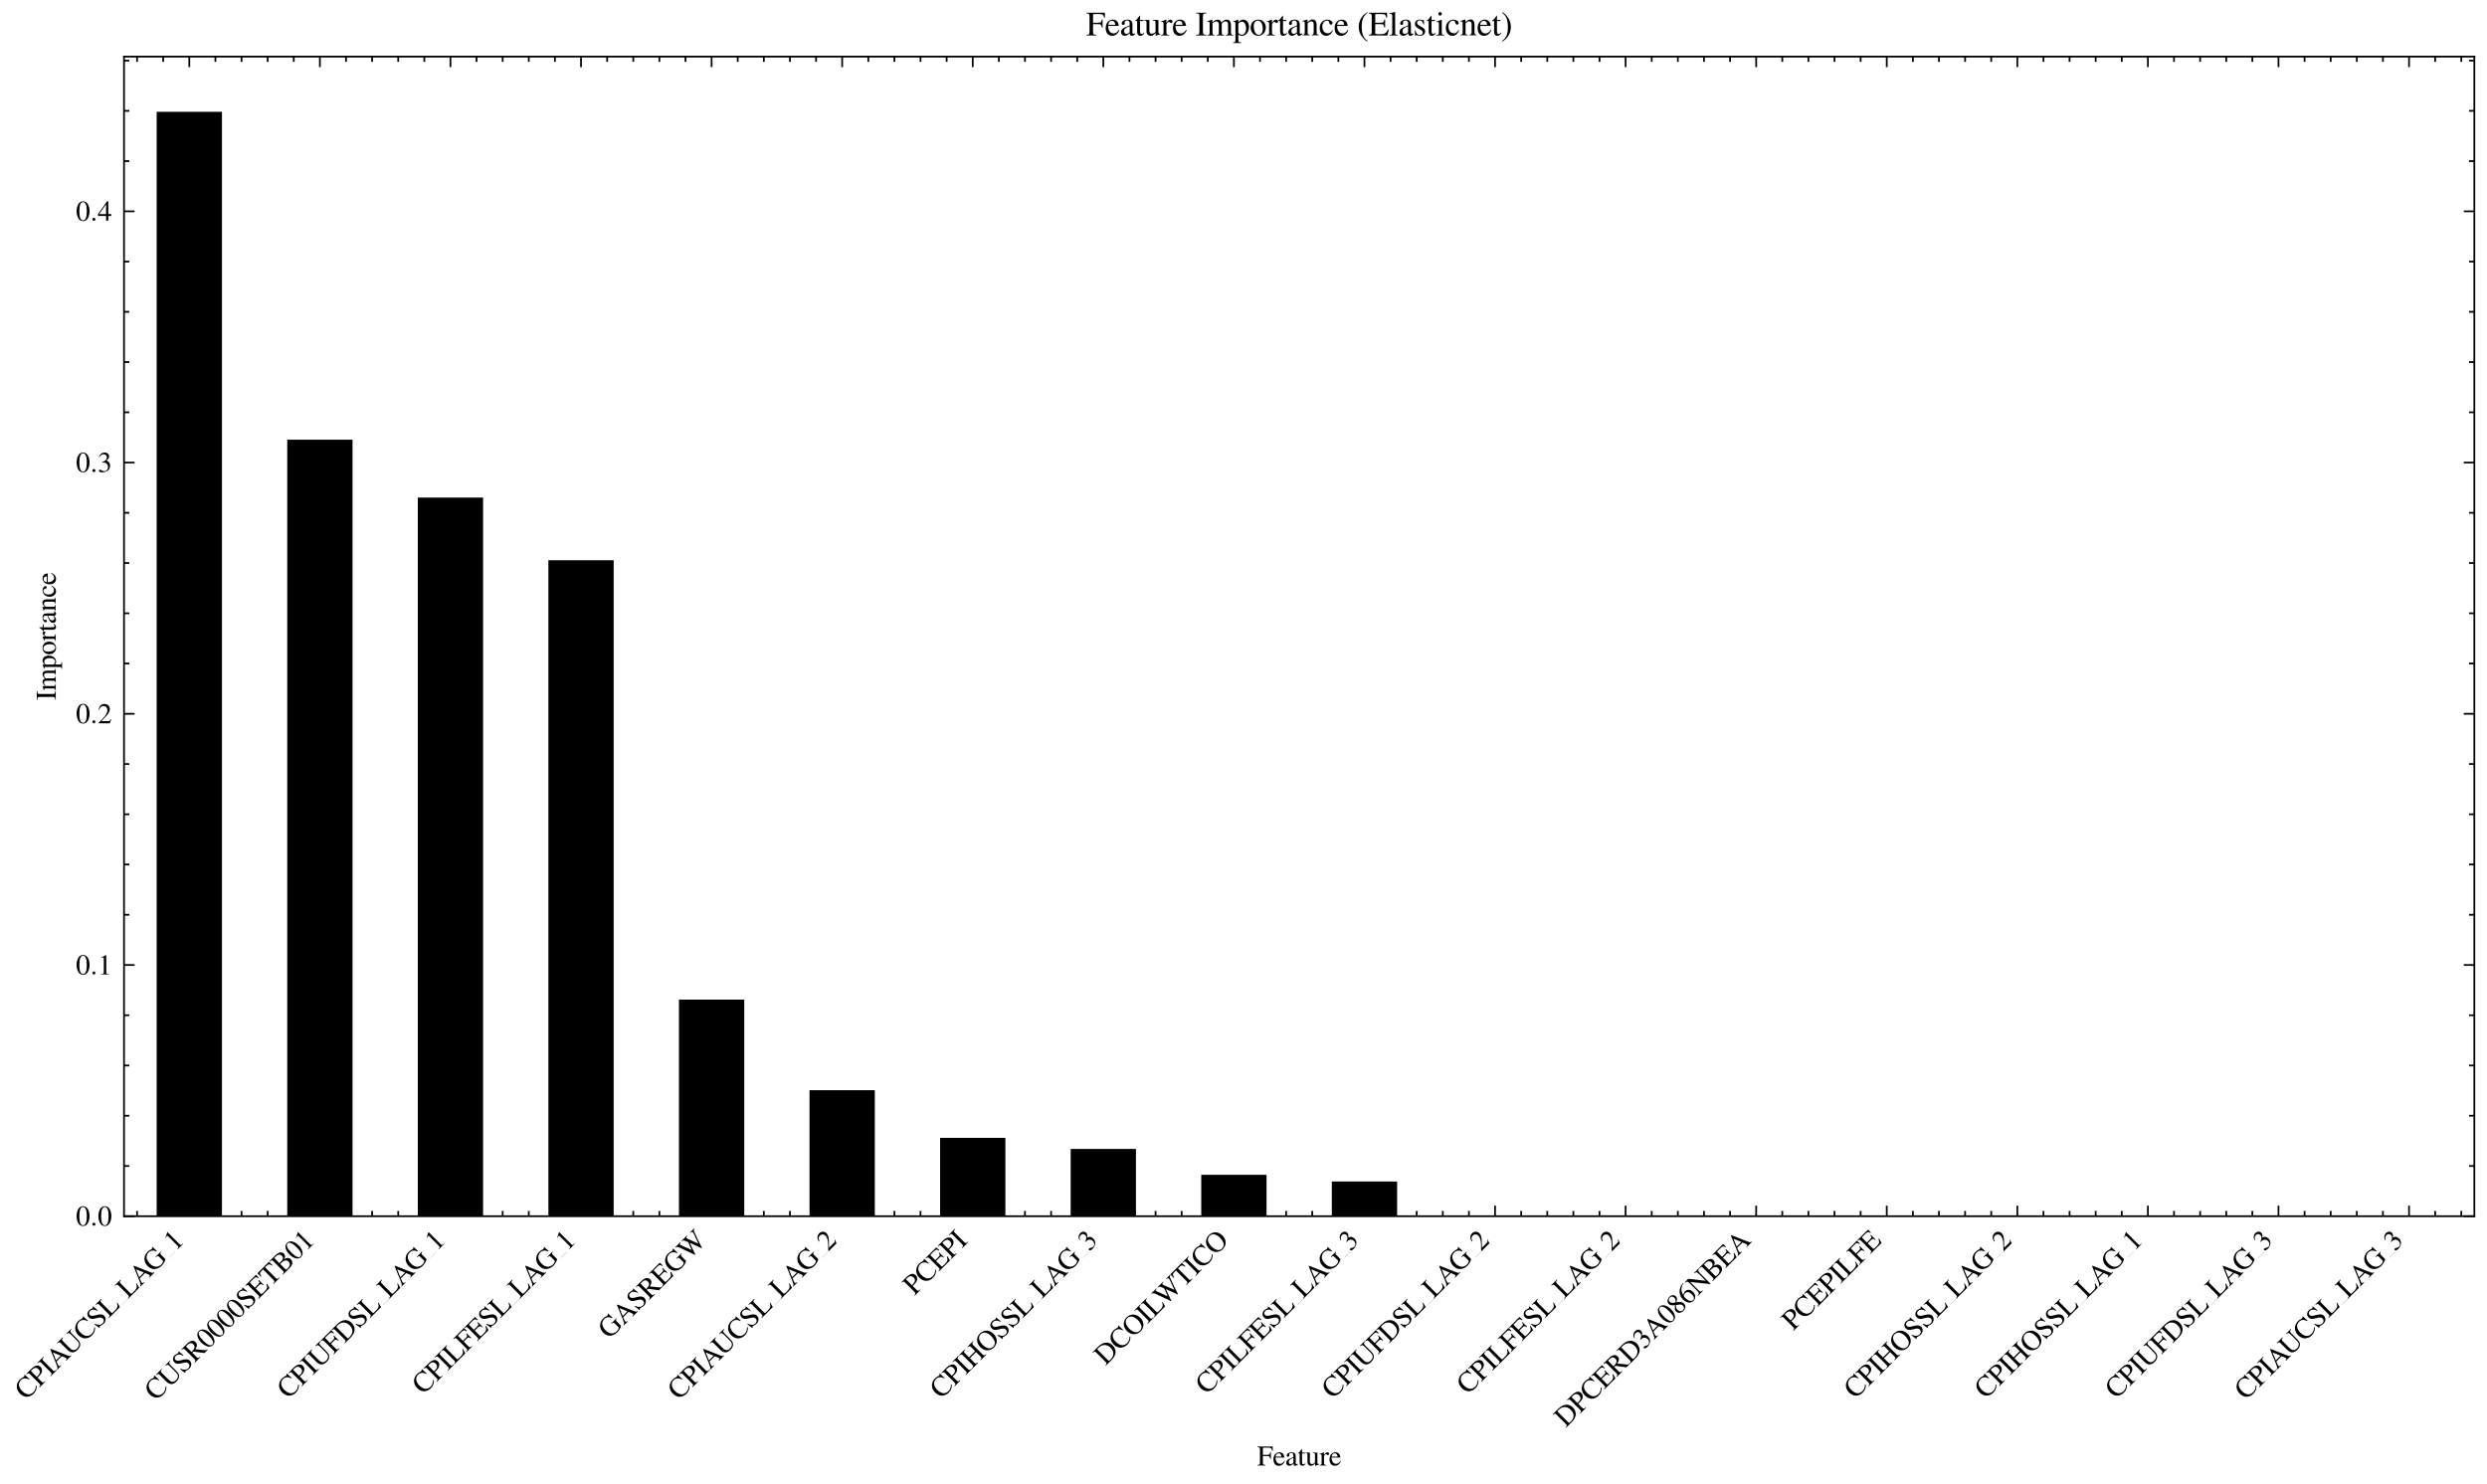<?xml version="1.0" encoding="utf-8" standalone="no"?>
<!DOCTYPE svg PUBLIC "-//W3C//DTD SVG 1.1//EN"
  "http://www.w3.org/Graphics/SVG/1.1/DTD/svg11.dtd">
<svg xmlns:xlink="http://www.w3.org/1999/xlink" width="706.864pt" height="421.92pt" viewBox="0 0 706.864 421.92" xmlns="http://www.w3.org/2000/svg" version="1.1">
 <defs>
  <style type="text/css">*{stroke-linejoin: round; stroke-linecap: butt}</style>
 </defs>
 <g id="figure_1">
  <g id="patch_1">
   <path d="M 0 421.92 
L 706.864 421.92 
L 706.864 0 
L 0 0 
z
" style="fill: #ffffff"/>
  </g>
  <g id="axes_1">
   <g id="patch_2">
    <path d="M 35.25 345.736 
L 703.264 345.736 
L 703.264 16.084 
L 35.25 16.084 
z
" style="fill: #ffffff"/>
   </g>
   <g id="patch_3">
    <path d="M 44.528 345.736 
L 63.084 345.736 
L 63.084 31.782 
L 44.528 31.782 
z
" clip-path="url(#pdd9a2b70c1)"/>
   </g>
   <g id="patch_4">
    <path d="M 81.639 345.736 
L 100.195 345.736 
L 100.195 125.001 
L 81.639 125.001 
z
" clip-path="url(#pdd9a2b70c1)"/>
   </g>
   <g id="patch_5">
    <path d="M 118.751 345.736 
L 137.307 345.736 
L 137.307 141.441 
L 118.751 141.441 
z
" clip-path="url(#pdd9a2b70c1)"/>
   </g>
   <g id="patch_6">
    <path d="M 155.863 345.736 
L 174.419 345.736 
L 174.419 159.253 
L 155.863 159.253 
z
" clip-path="url(#pdd9a2b70c1)"/>
   </g>
   <g id="patch_7">
    <path d="M 192.975 345.736 
L 211.531 345.736 
L 211.531 284.165 
L 192.975 284.165 
z
" clip-path="url(#pdd9a2b70c1)"/>
   </g>
   <g id="patch_8">
    <path d="M 230.087 345.736 
L 248.643 345.736 
L 248.643 309.913 
L 230.087 309.913 
z
" clip-path="url(#pdd9a2b70c1)"/>
   </g>
   <g id="patch_9">
    <path d="M 267.199 345.736 
L 285.755 345.736 
L 285.755 323.467 
L 267.199 323.467 
z
" clip-path="url(#pdd9a2b70c1)"/>
   </g>
   <g id="patch_10">
    <path d="M 304.311 345.736 
L 322.867 345.736 
L 322.867 326.618 
L 304.311 326.618 
z
" clip-path="url(#pdd9a2b70c1)"/>
   </g>
   <g id="patch_11">
    <path d="M 341.423 345.736 
L 359.979 345.736 
L 359.979 333.964 
L 341.423 333.964 
z
" clip-path="url(#pdd9a2b70c1)"/>
   </g>
   <g id="patch_12">
    <path d="M 378.535 345.736 
L 397.091 345.736 
L 397.091 335.868 
L 378.535 335.868 
z
" clip-path="url(#pdd9a2b70c1)"/>
   </g>
   <g id="patch_13">
    <path d="M 415.647 345.736 
L 434.203 345.736 
L 434.203 345.73 
L 415.647 345.73 
z
" clip-path="url(#pdd9a2b70c1)"/>
   </g>
   <g id="patch_14">
    <path d="M 452.759 345.736 
L 471.315 345.736 
L 471.315 345.736 
L 452.759 345.736 
z
" clip-path="url(#pdd9a2b70c1)"/>
   </g>
   <g id="patch_15">
    <path d="M 489.871 345.736 
L 508.426 345.736 
L 508.426 345.736 
L 489.871 345.736 
z
" clip-path="url(#pdd9a2b70c1)"/>
   </g>
   <g id="patch_16">
    <path d="M 526.982 345.736 
L 545.538 345.736 
L 545.538 345.736 
L 526.982 345.736 
z
" clip-path="url(#pdd9a2b70c1)"/>
   </g>
   <g id="patch_17">
    <path d="M 564.094 345.736 
L 582.65 345.736 
L 582.65 345.736 
L 564.094 345.736 
z
" clip-path="url(#pdd9a2b70c1)"/>
   </g>
   <g id="patch_18">
    <path d="M 601.206 345.736 
L 619.762 345.736 
L 619.762 345.736 
L 601.206 345.736 
z
" clip-path="url(#pdd9a2b70c1)"/>
   </g>
   <g id="patch_19">
    <path d="M 638.318 345.736 
L 656.874 345.736 
L 656.874 345.736 
L 638.318 345.736 
z
" clip-path="url(#pdd9a2b70c1)"/>
   </g>
   <g id="patch_20">
    <path d="M 675.43 345.736 
L 693.986 345.736 
L 693.986 345.736 
L 675.43 345.736 
z
" clip-path="url(#pdd9a2b70c1)"/>
   </g>
   <g id="matplotlib.axis_1">
    <g id="xtick_1">
     <g id="line2d_1">
      <defs>
       <path id="ma2e0203688" d="M 0 0 
L 0 -3 
" style="stroke: #000000; stroke-width: 0.5"/>
      </defs>
      <g>
       <use xlink:href="#ma2e0203688" x="53.806" y="345.736" style="stroke: #000000; stroke-width: 0.5"/>
      </g>
     </g>
     <g id="line2d_2">
      <defs>
       <path id="mfcaacfb8f7" d="M 0 0 
L 0 3 
" style="stroke: #000000; stroke-width: 0.5"/>
      </defs>
      <g>
       <use xlink:href="#mfcaacfb8f7" x="53.806" y="16.084" style="stroke: #000000; stroke-width: 0.5"/>
      </g>
     </g>
     <g id="text_1">
      <!-- CPIAUCSL_LAG_1 -->
      <g transform="translate(7.421 398.222) rotate(-45) scale(0.08 -0.08)">
       <defs>
        <path id="NimbusRomNo9L-Regu-43" d="M 3968 2906 
L 3910 4352 
L 3776 4352 
C 3738 4218 3635 4141 3507 4141 
C 3450 4141 3354 4160 3258 4199 
C 2944 4301 2624 4352 2323 4352 
C 1798 4352 1267 4154 870 3802 
C 422 3405 179 2810 179 2106 
C 179 1511 371 960 698 596 
C 1082 180 1670 -64 2304 -64 
C 3027 -64 3661 231 4051 749 
L 3936 864 
C 3462 410 3040 218 2509 218 
C 2106 218 1747 346 1472 589 
C 1120 903 922 1479 922 2189 
C 922 3348 1517 4096 2445 4096 
C 2810 4096 3142 3962 3398 3706 
C 3603 3501 3699 3322 3821 2906 
L 3968 2906 
z
" transform="scale(0.016)"/>
        <path id="NimbusRomNo9L-Regu-50" d="M 1293 1875 
C 1459 1856 1568 1856 1734 1856 
C 2234 1856 2579 1919 2854 2072 
C 3238 2274 3469 2660 3469 3078 
C 3469 3344 3379 3584 3206 3768 
C 2950 4047 2394 4224 1792 4224 
L 102 4224 
L 102 4102 
C 576 4051 640 3987 640 3528 
L 640 766 
C 640 230 589 166 102 122 
L 102 0 
L 1894 0 
L 1894 128 
C 1389 128 1293 218 1293 693 
L 1293 1875 
z
M 1293 3772 
C 1293 3943 1338 3987 1510 3987 
C 2374 3987 2771 3690 2771 3040 
C 2771 2428 2394 2112 1658 2112 
C 1530 2112 1440 2119 1293 2131 
L 1293 3772 
z
" transform="scale(0.016)"/>
        <path id="NimbusRomNo9L-Regu-49" d="M 736 689 
C 736 206 653 128 115 128 
L 115 0 
L 2016 0 
L 2016 128 
C 1491 128 1389 217 1389 688 
L 1389 3542 
C 1389 4012 1478 4096 2016 4096 
L 2016 4231 
L 115 4231 
L 115 4096 
C 659 4096 736 4026 736 3548 
L 736 689 
z
" transform="scale(0.016)"/>
        <path id="NimbusRomNo9L-Regu-41" d="M 4518 128 
C 4230 128 4166 192 3942 667 
L 2349 4320 
L 2221 4320 
L 890 1168 
C 480 231 403 128 96 128 
L 96 0 
L 1363 0 
L 1363 128 
C 1056 128 928 212 928 393 
C 928 470 947 560 979 645 
L 1274 1401 
L 2950 1401 
L 3213 778 
C 3290 602 3334 434 3334 342 
C 3334 180 3226 128 2886 128 
L 2886 0 
L 4518 0 
L 4518 128 
z
M 1382 1664 
L 2118 3416 
L 2861 1664 
L 1382 1664 
z
" transform="scale(0.016)"/>
        <path id="NimbusRomNo9L-Regu-55" d="M 3910 3317 
C 3910 3969 3987 4071 4512 4135 
L 4512 4256 
L 3027 4256 
L 3027 4135 
C 3526 4097 3629 3956 3629 3317 
L 3629 1592 
C 3629 1158 3584 915 3482 723 
C 3309 416 2899 218 2419 218 
C 1965 218 1651 372 1478 671 
C 1363 876 1318 1113 1318 1515 
L 1318 3560 
C 1318 4020 1389 4090 1901 4135 
L 1901 4256 
L 90 4256 
L 90 4135 
C 595 4097 666 4026 666 3560 
L 666 1566 
C 666 460 1184 -64 2272 -64 
C 2970 -64 3450 160 3699 595 
C 3853 863 3910 1157 3910 1650 
L 3910 3317 
z
" transform="scale(0.016)"/>
        <path id="NimbusRomNo9L-Regu-53" d="M 2861 4352 
L 2726 4352 
C 2701 4205 2630 4135 2522 4135 
C 2458 4135 2349 4160 2240 4212 
C 2003 4301 1766 4352 1562 4352 
C 1286 4352 1005 4244 794 4058 
C 570 3859 454 3590 454 3256 
C 454 2743 736 2385 1453 2006 
C 1914 1763 2246 1499 2406 1256 
C 2464 1173 2496 1038 2496 884 
C 2496 454 2176 160 1709 160 
C 1139 160 736 513 416 1296 
L 269 1296 
L 461 -64 
L 602 -64 
C 608 57 685 147 781 147 
C 851 147 960 122 1082 79 
C 1325 -14 1581 -64 1837 -64 
C 2573 -64 3142 442 3142 1101 
C 3142 1626 2790 2042 1946 2496 
C 1274 2868 1005 3149 1005 3495 
C 1005 3847 1274 4090 1670 4090 
C 1958 4090 2227 3968 2451 3738 
C 2650 3533 2739 3367 2842 2989 
L 3002 2989 
L 2861 4352 
z
" transform="scale(0.016)"/>
        <path id="NimbusRomNo9L-Regu-4c" d="M 3667 1114 
C 3558 870 3469 723 3373 614 
C 3149 365 2797 250 2266 250 
L 1837 250 
C 1370 250 1286 288 1286 513 
L 1286 3550 
C 1286 4007 1376 4096 1882 4096 
L 1882 4237 
L 77 4237 
L 77 4115 
C 550 4077 634 3986 634 3536 
L 634 681 
C 634 230 544 134 77 134 
L 77 0 
L 3520 0 
L 3827 1114 
L 3667 1114 
z
" transform="scale(0.016)"/>
        <path id="NimbusRomNo9L-Regu-47" d="M 4538 2304 
L 2906 2304 
L 2906 2176 
C 3181 2176 3258 2157 3334 2105 
C 3430 2047 3469 1898 3469 1621 
L 3469 574 
C 3469 367 3078 192 2618 192 
C 1574 192 934 922 934 2112 
C 934 2714 1114 3296 1395 3610 
C 1677 3924 2074 4096 2509 4096 
C 2867 4096 3181 3975 3430 3744 
C 3622 3565 3725 3392 3885 3002 
L 4032 3002 
L 3981 4352 
L 3840 4352 
C 3802 4231 3686 4141 3552 4141 
C 3488 4141 3386 4160 3270 4205 
C 2982 4301 2688 4352 2400 4352 
C 1120 4352 205 3412 205 2106 
C 205 1479 378 999 736 621 
C 1165 180 1779 -64 2483 -64 
C 3034 -64 3834 160 4090 385 
L 4090 1694 
C 4090 2073 4166 2157 4538 2189 
L 4538 2304 
z
" transform="scale(0.016)"/>
        <path id="NimbusRomNo9L-Regu-31" d="M 1862 4339 
L 710 3757 
L 710 3667 
C 787 3699 858 3725 883 3738 
C 998 3783 1107 3808 1171 3808 
C 1306 3808 1363 3711 1363 3505 
L 1363 592 
C 1363 379 1312 232 1210 173 
C 1114 116 1024 96 755 96 
L 755 0 
L 2522 0 
L 2522 96 
C 2016 96 1914 160 1914 470 
L 1914 4327 
L 1862 4339 
z
" transform="scale(0.016)"/>
       </defs>
       <use xlink:href="#NimbusRomNo9L-Regu-43" transform="scale(0.996)"/>
       <use xlink:href="#NimbusRomNo9L-Regu-50" transform="translate(66.45 0) scale(0.996)"/>
       <use xlink:href="#NimbusRomNo9L-Regu-49" transform="translate(121.842 0) scale(0.996)"/>
       <use xlink:href="#NimbusRomNo9L-Regu-41" transform="translate(155.017 0) scale(0.996)"/>
       <use xlink:href="#NimbusRomNo9L-Regu-55" transform="translate(221.468 0) scale(0.996)"/>
       <use xlink:href="#NimbusRomNo9L-Regu-43" transform="translate(293.398 0) scale(0.996)"/>
       <use xlink:href="#NimbusRomNo9L-Regu-53" transform="translate(359.848 0) scale(0.996)"/>
       <use xlink:href="#NimbusRomNo9L-Regu-4c" transform="translate(415.24 0) scale(0.996)"/>
       <use xlink:href="#NimbusRomNo9L-Regu-4c" transform="translate(511.977 0) scale(0.996)"/>
       <use xlink:href="#NimbusRomNo9L-Regu-41" transform="translate(572.849 0) scale(0.996)"/>
       <use xlink:href="#NimbusRomNo9L-Regu-47" transform="translate(640.795 0) scale(0.996)"/>
       <use xlink:href="#NimbusRomNo9L-Regu-31" transform="translate(748.59 0) scale(0.996)"/>
       <path d="M 482.089 0 
L 511.977 0 
L 511.977 0.399 
L 482.089 0.399 
L 482.089 0 
z
"/>
       <path d="M 718.702 0 
L 748.59 0 
L 748.59 0.399 
L 718.702 0.399 
L 718.702 0 
z
"/>
      </g>
     </g>
    </g>
    <g id="xtick_2">
     <g id="line2d_3">
      <g>
       <use xlink:href="#ma2e0203688" x="90.917" y="345.736" style="stroke: #000000; stroke-width: 0.5"/>
      </g>
     </g>
     <g id="line2d_4">
      <g>
       <use xlink:href="#mfcaacfb8f7" x="90.917" y="16.084" style="stroke: #000000; stroke-width: 0.5"/>
      </g>
     </g>
     <g id="text_2">
      <!-- CUSR0000SETB01 -->
      <g transform="translate(44.291 398.464) rotate(-45) scale(0.08 -0.08)">
       <defs>
        <path id="NimbusRomNo9L-Regu-52" d="M 4218 121 
C 3974 140 3846 205 3661 424 
L 2342 2061 
C 2771 2143 2963 2219 3174 2388 
C 3379 2553 3501 2818 3501 3113 
C 3501 3385 3418 3618 3251 3801 
C 3008 4059 2477 4224 1875 4224 
L 109 4224 
L 109 4102 
C 589 4051 653 3981 653 3528 
L 653 765 
C 653 236 589 159 109 121 
L 109 0 
L 1882 0 
L 1882 134 
C 1389 134 1306 219 1306 692 
L 1306 1984 
L 1664 1984 
L 3187 0 
L 4218 0 
L 4218 121 
z
M 1306 3762 
C 1306 3937 1376 3987 1632 3987 
C 2432 3987 2803 3716 2803 3123 
C 2803 2807 2669 2542 2438 2423 
C 2144 2258 1920 2221 1306 2221 
L 1306 3762 
z
" transform="scale(0.016)"/>
        <path id="NimbusRomNo9L-Regu-30" d="M 1626 4352 
C 1274 4352 1005 4244 768 4020 
C 397 3661 154 2925 154 2176 
C 154 1479 365 730 666 372 
C 902 90 1229 -64 1600 -64 
C 1926 -64 2202 45 2432 269 
C 2803 621 3046 1364 3046 2138 
C 3046 3450 2464 4352 1626 4352 
z
M 1606 4186 
C 2144 4186 2432 3463 2432 2125 
C 2432 788 2150 103 1600 103 
C 1050 103 768 788 768 2119 
C 768 3476 1056 4186 1606 4186 
z
" transform="scale(0.016)"/>
        <path id="NimbusRomNo9L-Regu-45" d="M 3821 1078 
L 3642 1078 
C 3322 389 3046 237 2131 237 
L 1958 237 
C 1645 237 1376 269 1331 315 
C 1299 334 1286 404 1286 514 
L 1286 2106 
L 2272 2106 
C 2797 2106 2893 2020 2976 1472 
L 3123 1472 
L 3123 2957 
L 2976 2957 
C 2931 2703 2906 2610 2835 2523 
C 2752 2417 2573 2368 2272 2368 
L 1286 2368 
L 1286 3766 
C 1286 3943 1325 3981 1498 3981 
L 2362 3981 
C 3085 3981 3226 3886 3334 3314 
L 3494 3314 
L 3475 4224 
L 77 4224 
L 77 4102 
C 550 4064 634 3974 634 3525 
L 634 679 
C 634 230 544 134 77 134 
L 77 0 
L 3533 0 
L 3821 1078 
z
" transform="scale(0.016)"/>
        <path id="NimbusRomNo9L-Regu-54" d="M 1626 3968 
L 1626 751 
C 1626 204 1555 134 1024 134 
L 1024 0 
L 2893 0 
L 2893 134 
C 2368 134 2278 217 2278 687 
L 2278 3968 
L 2624 3968 
C 3354 3968 3494 3853 3642 3149 
L 3795 3149 
L 3757 4237 
L 147 4237 
L 109 3149 
L 262 3149 
C 416 3846 563 3968 1280 3968 
L 1626 3968 
z
" transform="scale(0.016)"/>
        <path id="NimbusRomNo9L-Regu-42" d="M 109 4237 
L 109 4096 
C 646 4096 723 4026 723 3548 
L 723 689 
C 723 212 640 128 109 128 
L 109 0 
L 2246 0 
C 2746 0 3200 136 3437 356 
C 3667 564 3795 855 3795 1165 
C 3795 1451 3680 1710 3482 1897 
C 3290 2072 3117 2150 2701 2253 
C 3034 2335 3168 2398 3322 2531 
C 3482 2671 3578 2903 3578 3163 
C 3578 3871 3008 4237 1901 4237 
L 109 4237 
z
M 1376 2112 
C 1997 2112 2291 2080 2522 1982 
C 2886 1827 3059 1568 3059 1159 
C 3059 809 2925 555 2669 406 
C 2464 290 2202 238 1779 238 
C 1466 238 1376 296 1376 504 
L 1376 2112 
z
M 1376 2368 
L 1376 3812 
C 1376 3944 1421 4001 1517 4001 
L 1798 4001 
C 2534 4001 2925 3699 2925 3137 
C 2925 2646 2586 2368 1984 2368 
L 1376 2368 
z
" transform="scale(0.016)"/>
       </defs>
       <use xlink:href="#NimbusRomNo9L-Regu-43" transform="scale(0.996)"/>
       <use xlink:href="#NimbusRomNo9L-Regu-55" transform="translate(66.45 0) scale(0.996)"/>
       <use xlink:href="#NimbusRomNo9L-Regu-53" transform="translate(138.38 0) scale(0.996)"/>
       <use xlink:href="#NimbusRomNo9L-Regu-52" transform="translate(193.772 0) scale(0.996)"/>
       <use xlink:href="#NimbusRomNo9L-Regu-30" transform="translate(260.222 0) scale(0.996)"/>
       <use xlink:href="#NimbusRomNo9L-Regu-30" transform="translate(310.035 0) scale(0.996)"/>
       <use xlink:href="#NimbusRomNo9L-Regu-30" transform="translate(359.848 0) scale(0.996)"/>
       <use xlink:href="#NimbusRomNo9L-Regu-30" transform="translate(409.661 0) scale(0.996)"/>
       <use xlink:href="#NimbusRomNo9L-Regu-53" transform="translate(459.475 0) scale(0.996)"/>
       <use xlink:href="#NimbusRomNo9L-Regu-45" transform="translate(514.866 0) scale(0.996)"/>
       <use xlink:href="#NimbusRomNo9L-Regu-54" transform="translate(575.738 0) scale(0.996)"/>
       <use xlink:href="#NimbusRomNo9L-Regu-42" transform="translate(636.609 0) scale(0.996)"/>
       <use xlink:href="#NimbusRomNo9L-Regu-30" transform="translate(703.059 0) scale(0.996)"/>
       <use xlink:href="#NimbusRomNo9L-Regu-31" transform="translate(752.873 0) scale(0.996)"/>
      </g>
     </g>
    </g>
    <g id="xtick_3">
     <g id="line2d_5">
      <g>
       <use xlink:href="#ma2e0203688" x="128.029" y="345.736" style="stroke: #000000; stroke-width: 0.5"/>
      </g>
     </g>
     <g id="line2d_6">
      <g>
       <use xlink:href="#mfcaacfb8f7" x="128.029" y="16.084" style="stroke: #000000; stroke-width: 0.5"/>
      </g>
     </g>
     <g id="text_3">
      <!-- CPIUFDSL_LAG_1 -->
      <g transform="translate(81.96 397.906) rotate(-45) scale(0.08 -0.08)">
       <defs>
        <path id="NimbusRomNo9L-Regu-46" d="M 3066 1472 
L 3066 2957 
L 2918 2957 
C 2842 2461 2726 2368 2214 2368 
L 1286 2368 
L 1286 3766 
C 1286 3943 1318 3981 1491 3981 
L 2362 3981 
C 3085 3981 3226 3886 3334 3314 
L 3494 3314 
L 3475 4224 
L 77 4224 
L 77 4102 
C 550 4064 634 3974 634 3525 
L 634 749 
C 634 217 563 134 77 134 
L 77 0 
L 1869 0 
L 1869 134 
C 1376 134 1286 225 1286 692 
L 1286 2106 
L 2214 2106 
C 2733 2106 2842 2007 2918 1472 
L 3066 1472 
z
" transform="scale(0.016)"/>
        <path id="NimbusRomNo9L-Regu-44" d="M 666 679 
C 666 217 589 134 102 134 
L 102 0 
L 1920 0 
C 2662 0 3334 210 3731 568 
C 4147 944 4384 1512 4384 2131 
C 4384 2706 4192 3203 3840 3554 
C 3405 3994 2707 4224 1830 4224 
L 102 4224 
L 102 4102 
C 608 4057 666 4000 666 3525 
L 666 679 
z
M 1318 3738 
C 1318 3936 1389 3987 1651 3987 
C 2202 3987 2618 3885 2925 3668 
C 3424 3323 3686 2775 3686 2087 
C 3686 1334 3424 798 2906 498 
C 2579 314 2208 237 1651 237 
C 1395 237 1318 294 1318 498 
L 1318 3738 
z
" transform="scale(0.016)"/>
       </defs>
       <use xlink:href="#NimbusRomNo9L-Regu-43" transform="scale(0.996)"/>
       <use xlink:href="#NimbusRomNo9L-Regu-50" transform="translate(66.45 0) scale(0.996)"/>
       <use xlink:href="#NimbusRomNo9L-Regu-49" transform="translate(121.842 0) scale(0.996)"/>
       <use xlink:href="#NimbusRomNo9L-Regu-55" transform="translate(155.017 0) scale(0.996)"/>
       <use xlink:href="#NimbusRomNo9L-Regu-46" transform="translate(226.947 0) scale(0.996)"/>
       <use xlink:href="#NimbusRomNo9L-Regu-44" transform="translate(282.339 0) scale(0.996)"/>
       <use xlink:href="#NimbusRomNo9L-Regu-53" transform="translate(354.269 0) scale(0.996)"/>
       <use xlink:href="#NimbusRomNo9L-Regu-4c" transform="translate(409.66 0) scale(0.996)"/>
       <use xlink:href="#NimbusRomNo9L-Regu-4c" transform="translate(506.397 0) scale(0.996)"/>
       <use xlink:href="#NimbusRomNo9L-Regu-41" transform="translate(567.269 0) scale(0.996)"/>
       <use xlink:href="#NimbusRomNo9L-Regu-47" transform="translate(635.215 0) scale(0.996)"/>
       <use xlink:href="#NimbusRomNo9L-Regu-31" transform="translate(743.011 0) scale(0.996)"/>
       <path d="M 476.509 0 
L 506.397 0 
L 506.397 0.399 
L 476.509 0.399 
L 476.509 0 
z
"/>
       <path d="M 713.122 0 
L 743.011 0 
L 743.011 0.399 
L 713.122 0.399 
L 713.122 0 
z
"/>
      </g>
     </g>
    </g>
    <g id="xtick_4">
     <g id="line2d_7">
      <g>
       <use xlink:href="#ma2e0203688" x="165.141" y="345.736" style="stroke: #000000; stroke-width: 0.5"/>
      </g>
     </g>
     <g id="line2d_8">
      <g>
       <use xlink:href="#mfcaacfb8f7" x="165.141" y="16.084" style="stroke: #000000; stroke-width: 0.5"/>
      </g>
     </g>
     <g id="text_4">
      <!-- CPILFESL_LAG_1 -->
      <g transform="translate(120.323 396.655) rotate(-45) scale(0.08 -0.08)">
       <use xlink:href="#NimbusRomNo9L-Regu-43" transform="scale(0.996)"/>
       <use xlink:href="#NimbusRomNo9L-Regu-50" transform="translate(66.45 0) scale(0.996)"/>
       <use xlink:href="#NimbusRomNo9L-Regu-49" transform="translate(121.842 0) scale(0.996)"/>
       <use xlink:href="#NimbusRomNo9L-Regu-4c" transform="translate(155.017 0) scale(0.996)"/>
       <use xlink:href="#NimbusRomNo9L-Regu-46" transform="translate(215.889 0) scale(0.996)"/>
       <use xlink:href="#NimbusRomNo9L-Regu-45" transform="translate(271.28 0) scale(0.996)"/>
       <use xlink:href="#NimbusRomNo9L-Regu-53" transform="translate(332.152 0) scale(0.996)"/>
       <use xlink:href="#NimbusRomNo9L-Regu-4c" transform="translate(387.544 0) scale(0.996)"/>
       <use xlink:href="#NimbusRomNo9L-Regu-4c" transform="translate(484.281 0) scale(0.996)"/>
       <use xlink:href="#NimbusRomNo9L-Regu-41" transform="translate(545.152 0) scale(0.996)"/>
       <use xlink:href="#NimbusRomNo9L-Regu-47" transform="translate(613.098 0) scale(0.996)"/>
       <use xlink:href="#NimbusRomNo9L-Regu-31" transform="translate(720.894 0) scale(0.996)"/>
       <path d="M 454.393 0 
L 484.281 0 
L 484.281 0.399 
L 454.393 0.399 
L 454.393 0 
z
"/>
       <path d="M 691.006 0 
L 720.894 0 
L 720.894 0.399 
L 691.006 0.399 
L 691.006 0 
z
"/>
      </g>
     </g>
    </g>
    <g id="xtick_5">
     <g id="line2d_9">
      <g>
       <use xlink:href="#ma2e0203688" x="202.253" y="345.736" style="stroke: #000000; stroke-width: 0.5"/>
      </g>
     </g>
     <g id="line2d_10">
      <g>
       <use xlink:href="#mfcaacfb8f7" x="202.253" y="16.084" style="stroke: #000000; stroke-width: 0.5"/>
      </g>
     </g>
     <g id="text_5">
      <!-- GASREGW -->
      <g transform="translate(173.17 380.92) rotate(-45) scale(0.08 -0.08)">
       <defs>
        <path id="NimbusRomNo9L-Regu-57" d="M 5965 4224 
L 4698 4224 
L 4698 4102 
C 5024 4070 5139 4000 5139 3826 
C 5139 3692 5101 3524 5037 3345 
L 4237 1169 
L 3392 3358 
C 3379 3390 3322 3531 3315 3551 
C 3258 3685 3219 3807 3219 3877 
C 3219 4032 3366 4096 3712 4096 
L 3712 4224 
L 2003 4224 
L 2003 4096 
C 2368 4096 2432 4038 2650 3524 
L 2861 2998 
L 2176 1188 
L 1254 3612 
C 1210 3728 1184 3838 1184 3909 
C 1184 4051 1274 4096 1600 4096 
L 1600 4224 
L 32 4224 
L 32 4102 
C 358 4070 454 3955 691 3351 
L 1926 -96 
L 2022 -96 
L 3008 2619 
L 4032 -96 
L 4128 -96 
C 4672 1579 4736 1759 5434 3647 
C 5555 3981 5626 4038 5965 4102 
L 5965 4224 
z
" transform="scale(0.016)"/>
       </defs>
       <use xlink:href="#NimbusRomNo9L-Regu-47" transform="scale(0.996)"/>
       <use xlink:href="#NimbusRomNo9L-Regu-41" transform="translate(71.93 0) scale(0.996)"/>
       <use xlink:href="#NimbusRomNo9L-Regu-53" transform="translate(143.86 0) scale(0.996)"/>
       <use xlink:href="#NimbusRomNo9L-Regu-52" transform="translate(199.252 0) scale(0.996)"/>
       <use xlink:href="#NimbusRomNo9L-Regu-45" transform="translate(265.702 0) scale(0.996)"/>
       <use xlink:href="#NimbusRomNo9L-Regu-47" transform="translate(326.573 0) scale(0.996)"/>
       <use xlink:href="#NimbusRomNo9L-Regu-57" transform="translate(398.503 0) scale(0.996)"/>
      </g>
     </g>
    </g>
    <g id="xtick_6">
     <g id="line2d_11">
      <g>
       <use xlink:href="#ma2e0203688" x="239.365" y="345.736" style="stroke: #000000; stroke-width: 0.5"/>
      </g>
     </g>
     <g id="line2d_12">
      <g>
       <use xlink:href="#mfcaacfb8f7" x="239.365" y="16.084" style="stroke: #000000; stroke-width: 0.5"/>
      </g>
     </g>
     <g id="text_6">
      <!-- CPIAUCSL_LAG_2 -->
      <g transform="translate(192.981 398.222) rotate(-45) scale(0.08 -0.08)">
       <defs>
        <path id="NimbusRomNo9L-Regu-32" d="M 3040 875 
L 2957 907 
C 2720 544 2637 486 2349 486 
L 819 486 
L 1894 1609 
C 2464 2202 2714 2687 2714 3185 
C 2714 3823 2195 4313 1530 4313 
C 1178 4313 845 4173 608 3918 
C 403 3700 307 3496 198 3043 
L 333 3011 
C 589 3636 819 3840 1261 3840 
C 1798 3840 2163 3476 2163 2940 
C 2163 2443 1869 1850 1331 1282 
L 192 77 
L 192 0 
L 2688 0 
L 3040 875 
z
" transform="scale(0.016)"/>
       </defs>
       <use xlink:href="#NimbusRomNo9L-Regu-43" transform="scale(0.996)"/>
       <use xlink:href="#NimbusRomNo9L-Regu-50" transform="translate(66.45 0) scale(0.996)"/>
       <use xlink:href="#NimbusRomNo9L-Regu-49" transform="translate(121.842 0) scale(0.996)"/>
       <use xlink:href="#NimbusRomNo9L-Regu-41" transform="translate(155.017 0) scale(0.996)"/>
       <use xlink:href="#NimbusRomNo9L-Regu-55" transform="translate(221.468 0) scale(0.996)"/>
       <use xlink:href="#NimbusRomNo9L-Regu-43" transform="translate(293.398 0) scale(0.996)"/>
       <use xlink:href="#NimbusRomNo9L-Regu-53" transform="translate(359.848 0) scale(0.996)"/>
       <use xlink:href="#NimbusRomNo9L-Regu-4c" transform="translate(415.24 0) scale(0.996)"/>
       <use xlink:href="#NimbusRomNo9L-Regu-4c" transform="translate(511.977 0) scale(0.996)"/>
       <use xlink:href="#NimbusRomNo9L-Regu-41" transform="translate(572.849 0) scale(0.996)"/>
       <use xlink:href="#NimbusRomNo9L-Regu-47" transform="translate(640.795 0) scale(0.996)"/>
       <use xlink:href="#NimbusRomNo9L-Regu-32" transform="translate(748.59 0) scale(0.996)"/>
       <path d="M 482.089 0 
L 511.977 0 
L 511.977 0.399 
L 482.089 0.399 
L 482.089 0 
z
"/>
       <path d="M 718.702 0 
L 748.59 0 
L 748.59 0.399 
L 718.702 0.399 
L 718.702 0 
z
"/>
      </g>
     </g>
    </g>
    <g id="xtick_7">
     <g id="line2d_13">
      <g>
       <use xlink:href="#ma2e0203688" x="276.477" y="345.736" style="stroke: #000000; stroke-width: 0.5"/>
      </g>
     </g>
     <g id="line2d_14">
      <g>
       <use xlink:href="#mfcaacfb8f7" x="276.477" y="16.084" style="stroke: #000000; stroke-width: 0.5"/>
      </g>
     </g>
     <g id="text_7">
      <!-- PCEPI -->
      <g transform="translate(259.911 368.403) rotate(-45) scale(0.08 -0.08)">
       <use xlink:href="#NimbusRomNo9L-Regu-50" transform="scale(0.996)"/>
       <use xlink:href="#NimbusRomNo9L-Regu-43" transform="translate(55.392 0) scale(0.996)"/>
       <use xlink:href="#NimbusRomNo9L-Regu-45" transform="translate(121.842 0) scale(0.996)"/>
       <use xlink:href="#NimbusRomNo9L-Regu-50" transform="translate(182.713 0) scale(0.996)"/>
       <use xlink:href="#NimbusRomNo9L-Regu-49" transform="translate(238.105 0) scale(0.996)"/>
      </g>
     </g>
    </g>
    <g id="xtick_8">
     <g id="line2d_15">
      <g>
       <use xlink:href="#ma2e0203688" x="313.589" y="345.736" style="stroke: #000000; stroke-width: 0.5"/>
      </g>
     </g>
     <g id="line2d_16">
      <g>
       <use xlink:href="#mfcaacfb8f7" x="313.589" y="16.084" style="stroke: #000000; stroke-width: 0.5"/>
      </g>
     </g>
     <g id="text_8">
      <!-- CPIHOSSL_LAG_3 -->
      <g transform="translate(267.52 397.906) rotate(-45) scale(0.08 -0.08)">
       <defs>
        <path id="NimbusRomNo9L-Regu-48" d="M 1338 2304 
L 1338 3533 
C 1338 3990 1408 4059 1901 4104 
L 1901 4224 
L 122 4224 
L 122 4104 
C 614 4059 685 3989 685 3527 
L 685 749 
C 685 210 621 134 122 134 
L 122 0 
L 1901 0 
L 1901 121 
C 1421 159 1338 242 1338 699 
L 1338 2022 
L 3277 2022 
L 3277 757 
C 3277 211 3213 134 2714 134 
L 2714 0 
L 4493 0 
L 4493 121 
C 4013 159 3930 242 3930 696 
L 3930 3529 
C 3930 3989 4000 4059 4493 4104 
L 4493 4224 
L 2714 4224 
L 2714 4104 
C 3206 4059 3277 3990 3277 3533 
L 3277 2304 
L 1338 2304 
z
" transform="scale(0.016)"/>
        <path id="NimbusRomNo9L-Regu-4f" d="M 2310 4352 
C 1088 4352 218 3431 218 2144 
C 218 1543 422 960 768 589 
C 1139 186 1709 -64 2272 -64 
C 3533 -64 4403 832 4403 2119 
C 4403 2752 4218 3296 3866 3680 
C 3462 4122 2925 4352 2310 4352 
z
M 2310 4122 
C 2605 4122 2899 4007 3130 3802 
C 3475 3488 3674 2887 3674 2125 
C 3674 1748 3590 1306 3462 973 
C 3405 813 3296 653 3149 506 
C 2925 282 2637 167 2298 167 
C 2003 167 1715 282 1491 480 
C 1158 775 947 1421 947 2132 
C 947 2784 1126 3405 1395 3706 
C 1645 3981 1958 4122 2310 4122 
z
" transform="scale(0.016)"/>
        <path id="NimbusRomNo9L-Regu-33" d="M 979 2138 
C 1357 2138 1504 2125 1658 2068 
C 2054 1927 2304 1562 2304 1120 
C 2304 583 1939 167 1466 167 
C 1293 167 1165 212 928 365 
C 736 480 627 525 518 525 
C 371 525 275 436 275 301 
C 275 77 550 -64 998 -64 
C 1491 -64 1997 103 2298 365 
C 2598 628 2765 999 2765 1428 
C 2765 1754 2662 2055 2477 2253 
C 2349 2394 2227 2471 1946 2592 
C 2387 2893 2547 3130 2547 3476 
C 2547 3994 2138 4352 1549 4352 
C 1229 4352 947 4244 717 4039 
C 525 3866 429 3699 288 3315 
L 384 3290 
C 646 3757 934 3968 1338 3968 
C 1754 3968 2042 3687 2042 3284 
C 2042 3053 1946 2823 1786 2663 
C 1594 2471 1414 2375 979 2221 
L 979 2138 
z
" transform="scale(0.016)"/>
       </defs>
       <use xlink:href="#NimbusRomNo9L-Regu-43" transform="scale(0.996)"/>
       <use xlink:href="#NimbusRomNo9L-Regu-50" transform="translate(66.45 0) scale(0.996)"/>
       <use xlink:href="#NimbusRomNo9L-Regu-49" transform="translate(121.842 0) scale(0.996)"/>
       <use xlink:href="#NimbusRomNo9L-Regu-48" transform="translate(155.017 0) scale(0.996)"/>
       <use xlink:href="#NimbusRomNo9L-Regu-4f" transform="translate(226.947 0) scale(0.996)"/>
       <use xlink:href="#NimbusRomNo9L-Regu-53" transform="translate(298.877 0) scale(0.996)"/>
       <use xlink:href="#NimbusRomNo9L-Regu-53" transform="translate(354.269 0) scale(0.996)"/>
       <use xlink:href="#NimbusRomNo9L-Regu-4c" transform="translate(409.66 0) scale(0.996)"/>
       <use xlink:href="#NimbusRomNo9L-Regu-4c" transform="translate(506.397 0) scale(0.996)"/>
       <use xlink:href="#NimbusRomNo9L-Regu-41" transform="translate(567.269 0) scale(0.996)"/>
       <use xlink:href="#NimbusRomNo9L-Regu-47" transform="translate(635.215 0) scale(0.996)"/>
       <use xlink:href="#NimbusRomNo9L-Regu-33" transform="translate(743.011 0) scale(0.996)"/>
       <path d="M 476.509 0 
L 506.397 0 
L 506.397 0.399 
L 476.509 0.399 
L 476.509 0 
z
"/>
       <path d="M 713.122 0 
L 743.011 0 
L 743.011 0.399 
L 713.122 0.399 
L 713.122 0 
z
"/>
      </g>
     </g>
    </g>
    <g id="xtick_9">
     <g id="line2d_17">
      <g>
       <use xlink:href="#ma2e0203688" x="350.701" y="345.736" style="stroke: #000000; stroke-width: 0.5"/>
      </g>
     </g>
     <g id="line2d_18">
      <g>
       <use xlink:href="#mfcaacfb8f7" x="350.701" y="16.084" style="stroke: #000000; stroke-width: 0.5"/>
      </g>
     </g>
     <g id="text_9">
      <!-- DCOILWTICO -->
      <g transform="translate(314.213 388.325) rotate(-45) scale(0.08 -0.08)">
       <use xlink:href="#NimbusRomNo9L-Regu-44" transform="scale(0.996)"/>
       <use xlink:href="#NimbusRomNo9L-Regu-43" transform="translate(71.93 0) scale(0.996)"/>
       <use xlink:href="#NimbusRomNo9L-Regu-4f" transform="translate(138.38 0) scale(0.996)"/>
       <use xlink:href="#NimbusRomNo9L-Regu-49" transform="translate(210.31 0) scale(0.996)"/>
       <use xlink:href="#NimbusRomNo9L-Regu-4c" transform="translate(243.485 0) scale(0.996)"/>
       <use xlink:href="#NimbusRomNo9L-Regu-57" transform="translate(296.985 0) scale(0.996)"/>
       <use xlink:href="#NimbusRomNo9L-Regu-54" transform="translate(391.031 0) scale(0.996)"/>
       <use xlink:href="#NimbusRomNo9L-Regu-49" transform="translate(451.903 0) scale(0.996)"/>
       <use xlink:href="#NimbusRomNo9L-Regu-43" transform="translate(485.078 0) scale(0.996)"/>
       <use xlink:href="#NimbusRomNo9L-Regu-4f" transform="translate(551.528 0) scale(0.996)"/>
      </g>
     </g>
    </g>
    <g id="xtick_10">
     <g id="line2d_19">
      <g>
       <use xlink:href="#ma2e0203688" x="387.813" y="345.736" style="stroke: #000000; stroke-width: 0.5"/>
      </g>
     </g>
     <g id="line2d_20">
      <g>
       <use xlink:href="#mfcaacfb8f7" x="387.813" y="16.084" style="stroke: #000000; stroke-width: 0.5"/>
      </g>
     </g>
     <g id="text_10">
      <!-- CPILFESL_LAG_3 -->
      <g transform="translate(342.995 396.655) rotate(-45) scale(0.08 -0.08)">
       <use xlink:href="#NimbusRomNo9L-Regu-43" transform="scale(0.996)"/>
       <use xlink:href="#NimbusRomNo9L-Regu-50" transform="translate(66.45 0) scale(0.996)"/>
       <use xlink:href="#NimbusRomNo9L-Regu-49" transform="translate(121.842 0) scale(0.996)"/>
       <use xlink:href="#NimbusRomNo9L-Regu-4c" transform="translate(155.017 0) scale(0.996)"/>
       <use xlink:href="#NimbusRomNo9L-Regu-46" transform="translate(215.889 0) scale(0.996)"/>
       <use xlink:href="#NimbusRomNo9L-Regu-45" transform="translate(271.28 0) scale(0.996)"/>
       <use xlink:href="#NimbusRomNo9L-Regu-53" transform="translate(332.152 0) scale(0.996)"/>
       <use xlink:href="#NimbusRomNo9L-Regu-4c" transform="translate(387.544 0) scale(0.996)"/>
       <use xlink:href="#NimbusRomNo9L-Regu-4c" transform="translate(484.281 0) scale(0.996)"/>
       <use xlink:href="#NimbusRomNo9L-Regu-41" transform="translate(545.152 0) scale(0.996)"/>
       <use xlink:href="#NimbusRomNo9L-Regu-47" transform="translate(613.098 0) scale(0.996)"/>
       <use xlink:href="#NimbusRomNo9L-Regu-33" transform="translate(720.894 0) scale(0.996)"/>
       <path d="M 454.393 0 
L 484.281 0 
L 484.281 0.399 
L 454.393 0.399 
L 454.393 0 
z
"/>
       <path d="M 691.006 0 
L 720.894 0 
L 720.894 0.399 
L 691.006 0.399 
L 691.006 0 
z
"/>
      </g>
     </g>
    </g>
    <g id="xtick_11">
     <g id="line2d_21">
      <g>
       <use xlink:href="#ma2e0203688" x="424.925" y="345.736" style="stroke: #000000; stroke-width: 0.5"/>
      </g>
     </g>
     <g id="line2d_22">
      <g>
       <use xlink:href="#mfcaacfb8f7" x="424.925" y="16.084" style="stroke: #000000; stroke-width: 0.5"/>
      </g>
     </g>
     <g id="text_11">
      <!-- CPIUFDSL_LAG_2 -->
      <g transform="translate(378.856 397.906) rotate(-45) scale(0.08 -0.08)">
       <use xlink:href="#NimbusRomNo9L-Regu-43" transform="scale(0.996)"/>
       <use xlink:href="#NimbusRomNo9L-Regu-50" transform="translate(66.45 0) scale(0.996)"/>
       <use xlink:href="#NimbusRomNo9L-Regu-49" transform="translate(121.842 0) scale(0.996)"/>
       <use xlink:href="#NimbusRomNo9L-Regu-55" transform="translate(155.017 0) scale(0.996)"/>
       <use xlink:href="#NimbusRomNo9L-Regu-46" transform="translate(226.947 0) scale(0.996)"/>
       <use xlink:href="#NimbusRomNo9L-Regu-44" transform="translate(282.339 0) scale(0.996)"/>
       <use xlink:href="#NimbusRomNo9L-Regu-53" transform="translate(354.269 0) scale(0.996)"/>
       <use xlink:href="#NimbusRomNo9L-Regu-4c" transform="translate(409.66 0) scale(0.996)"/>
       <use xlink:href="#NimbusRomNo9L-Regu-4c" transform="translate(506.397 0) scale(0.996)"/>
       <use xlink:href="#NimbusRomNo9L-Regu-41" transform="translate(567.269 0) scale(0.996)"/>
       <use xlink:href="#NimbusRomNo9L-Regu-47" transform="translate(635.215 0) scale(0.996)"/>
       <use xlink:href="#NimbusRomNo9L-Regu-32" transform="translate(743.011 0) scale(0.996)"/>
       <path d="M 476.509 0 
L 506.397 0 
L 506.397 0.399 
L 476.509 0.399 
L 476.509 0 
z
"/>
       <path d="M 713.122 0 
L 743.011 0 
L 743.011 0.399 
L 713.122 0.399 
L 713.122 0 
z
"/>
      </g>
     </g>
    </g>
    <g id="xtick_12">
     <g id="line2d_23">
      <g>
       <use xlink:href="#ma2e0203688" x="462.037" y="345.736" style="stroke: #000000; stroke-width: 0.5"/>
      </g>
     </g>
     <g id="line2d_24">
      <g>
       <use xlink:href="#mfcaacfb8f7" x="462.037" y="16.084" style="stroke: #000000; stroke-width: 0.5"/>
      </g>
     </g>
     <g id="text_12">
      <!-- CPILFESL_LAG_2 -->
      <g transform="translate(417.219 396.655) rotate(-45) scale(0.08 -0.08)">
       <use xlink:href="#NimbusRomNo9L-Regu-43" transform="scale(0.996)"/>
       <use xlink:href="#NimbusRomNo9L-Regu-50" transform="translate(66.45 0) scale(0.996)"/>
       <use xlink:href="#NimbusRomNo9L-Regu-49" transform="translate(121.842 0) scale(0.996)"/>
       <use xlink:href="#NimbusRomNo9L-Regu-4c" transform="translate(155.017 0) scale(0.996)"/>
       <use xlink:href="#NimbusRomNo9L-Regu-46" transform="translate(215.889 0) scale(0.996)"/>
       <use xlink:href="#NimbusRomNo9L-Regu-45" transform="translate(271.28 0) scale(0.996)"/>
       <use xlink:href="#NimbusRomNo9L-Regu-53" transform="translate(332.152 0) scale(0.996)"/>
       <use xlink:href="#NimbusRomNo9L-Regu-4c" transform="translate(387.544 0) scale(0.996)"/>
       <use xlink:href="#NimbusRomNo9L-Regu-4c" transform="translate(484.281 0) scale(0.996)"/>
       <use xlink:href="#NimbusRomNo9L-Regu-41" transform="translate(545.152 0) scale(0.996)"/>
       <use xlink:href="#NimbusRomNo9L-Regu-47" transform="translate(613.098 0) scale(0.996)"/>
       <use xlink:href="#NimbusRomNo9L-Regu-32" transform="translate(720.894 0) scale(0.996)"/>
       <path d="M 454.393 0 
L 484.281 0 
L 484.281 0.399 
L 454.393 0.399 
L 454.393 0 
z
"/>
       <path d="M 691.006 0 
L 720.894 0 
L 720.894 0.399 
L 691.006 0.399 
L 691.006 0 
z
"/>
      </g>
     </g>
    </g>
    <g id="xtick_13">
     <g id="line2d_25">
      <g>
       <use xlink:href="#ma2e0203688" x="499.149" y="345.736" style="stroke: #000000; stroke-width: 0.5"/>
      </g>
     </g>
     <g id="line2d_26">
      <g>
       <use xlink:href="#mfcaacfb8f7" x="499.149" y="16.084" style="stroke: #000000; stroke-width: 0.5"/>
      </g>
     </g>
     <g id="text_13">
      <!-- DPCERD3A086NBEA -->
      <g transform="translate(445.015 405.971) rotate(-45) scale(0.08 -0.08)">
       <defs>
        <path id="NimbusRomNo9L-Regu-38" d="M 1856 2400 
C 2490 2740 2714 3008 2714 3444 
C 2714 3968 2253 4352 1613 4352 
C 915 4352 397 3924 397 3341 
C 397 2925 518 2740 1190 2151 
C 499 1626 358 1428 358 992 
C 358 372 864 -64 1587 -64 
C 2355 -64 2848 359 2848 1018 
C 2848 1511 2630 1824 1856 2400 
z
M 1741 1741 
C 2208 1408 2362 1178 2362 820 
C 2362 404 2074 116 1658 116 
C 1171 116 845 487 845 1044 
C 845 1453 986 1722 1357 2023 
L 1741 1741 
z
M 1670 2516 
C 1101 2887 870 3181 870 3540 
C 870 3911 1158 4173 1562 4173 
C 1997 4173 2272 3892 2272 3450 
C 2272 3085 2093 2797 1728 2554 
C 1696 2535 1696 2535 1670 2516 
z
" transform="scale(0.016)"/>
        <path id="NimbusRomNo9L-Regu-36" d="M 2854 4391 
C 2125 4327 1754 4205 1286 3879 
C 595 3386 218 2656 218 1802 
C 218 1248 390 688 666 370 
C 909 89 1254 -64 1651 -64 
C 2445 -64 2995 541 2995 1421 
C 2995 2236 2528 2752 1792 2752 
C 1510 2752 1376 2707 973 2464 
C 1146 3431 1862 4122 2867 4288 
L 2854 4391 
z
M 1549 2458 
C 2099 2458 2419 2000 2419 1204 
C 2419 504 2170 116 1722 116 
C 1158 116 813 714 813 1700 
C 813 2025 864 2203 992 2299 
C 1126 2400 1325 2458 1549 2458 
z
" transform="scale(0.016)"/>
        <path id="NimbusRomNo9L-Regu-4e" d="M 3917 -64 
L 3917 3287 
C 3917 3669 3981 3905 4102 3987 
C 4192 4051 4282 4077 4525 4102 
L 4525 4224 
L 3021 4224 
L 3021 4102 
C 3264 4083 3354 4057 3450 4000 
C 3578 3911 3635 3681 3635 3286 
L 3635 1136 
L 1171 4224 
L 77 4224 
L 77 4102 
C 352 4102 442 4051 698 3751 
L 698 938 
C 698 281 608 159 77 121 
L 77 0 
L 1581 0 
L 1581 134 
C 1088 134 979 281 979 928 
L 979 3439 
L 3808 -64 
L 3917 -64 
z
" transform="scale(0.016)"/>
       </defs>
       <use xlink:href="#NimbusRomNo9L-Regu-44" transform="scale(0.996)"/>
       <use xlink:href="#NimbusRomNo9L-Regu-50" transform="translate(71.93 0) scale(0.996)"/>
       <use xlink:href="#NimbusRomNo9L-Regu-43" transform="translate(127.322 0) scale(0.996)"/>
       <use xlink:href="#NimbusRomNo9L-Regu-45" transform="translate(193.772 0) scale(0.996)"/>
       <use xlink:href="#NimbusRomNo9L-Regu-52" transform="translate(254.643 0) scale(0.996)"/>
       <use xlink:href="#NimbusRomNo9L-Regu-44" transform="translate(321.093 0) scale(0.996)"/>
       <use xlink:href="#NimbusRomNo9L-Regu-33" transform="translate(393.023 0) scale(0.996)"/>
       <use xlink:href="#NimbusRomNo9L-Regu-41" transform="translate(442.837 0) scale(0.996)"/>
       <use xlink:href="#NimbusRomNo9L-Regu-30" transform="translate(514.767 0) scale(0.996)"/>
       <use xlink:href="#NimbusRomNo9L-Regu-38" transform="translate(564.58 0) scale(0.996)"/>
       <use xlink:href="#NimbusRomNo9L-Regu-36" transform="translate(614.393 0) scale(0.996)"/>
       <use xlink:href="#NimbusRomNo9L-Regu-4e" transform="translate(664.206 0) scale(0.996)"/>
       <use xlink:href="#NimbusRomNo9L-Regu-42" transform="translate(736.136 0) scale(0.996)"/>
       <use xlink:href="#NimbusRomNo9L-Regu-45" transform="translate(802.586 0) scale(0.996)"/>
       <use xlink:href="#NimbusRomNo9L-Regu-41" transform="translate(863.458 0) scale(0.996)"/>
      </g>
     </g>
    </g>
    <g id="xtick_14">
     <g id="line2d_27">
      <g>
       <use xlink:href="#ma2e0203688" x="536.26" y="345.736" style="stroke: #000000; stroke-width: 0.5"/>
      </g>
     </g>
     <g id="line2d_28">
      <g>
       <use xlink:href="#mfcaacfb8f7" x="536.26" y="16.084" style="stroke: #000000; stroke-width: 0.5"/>
      </g>
     </g>
     <g id="text_14">
      <!-- PCEPILFE -->
      <g transform="translate(509.674 378.423) rotate(-45) scale(0.08 -0.08)">
       <use xlink:href="#NimbusRomNo9L-Regu-50" transform="scale(0.996)"/>
       <use xlink:href="#NimbusRomNo9L-Regu-43" transform="translate(55.392 0) scale(0.996)"/>
       <use xlink:href="#NimbusRomNo9L-Regu-45" transform="translate(121.842 0) scale(0.996)"/>
       <use xlink:href="#NimbusRomNo9L-Regu-50" transform="translate(182.713 0) scale(0.996)"/>
       <use xlink:href="#NimbusRomNo9L-Regu-49" transform="translate(238.105 0) scale(0.996)"/>
       <use xlink:href="#NimbusRomNo9L-Regu-4c" transform="translate(271.28 0) scale(0.996)"/>
       <use xlink:href="#NimbusRomNo9L-Regu-46" transform="translate(332.152 0) scale(0.996)"/>
       <use xlink:href="#NimbusRomNo9L-Regu-45" transform="translate(387.544 0) scale(0.996)"/>
      </g>
     </g>
    </g>
    <g id="xtick_15">
     <g id="line2d_29">
      <g>
       <use xlink:href="#ma2e0203688" x="573.372" y="345.736" style="stroke: #000000; stroke-width: 0.5"/>
      </g>
     </g>
     <g id="line2d_30">
      <g>
       <use xlink:href="#mfcaacfb8f7" x="573.372" y="16.084" style="stroke: #000000; stroke-width: 0.5"/>
      </g>
     </g>
     <g id="text_15">
      <!-- CPIHOSSL_LAG_2 -->
      <g transform="translate(527.303 397.906) rotate(-45) scale(0.08 -0.08)">
       <use xlink:href="#NimbusRomNo9L-Regu-43" transform="scale(0.996)"/>
       <use xlink:href="#NimbusRomNo9L-Regu-50" transform="translate(66.45 0) scale(0.996)"/>
       <use xlink:href="#NimbusRomNo9L-Regu-49" transform="translate(121.842 0) scale(0.996)"/>
       <use xlink:href="#NimbusRomNo9L-Regu-48" transform="translate(155.017 0) scale(0.996)"/>
       <use xlink:href="#NimbusRomNo9L-Regu-4f" transform="translate(226.947 0) scale(0.996)"/>
       <use xlink:href="#NimbusRomNo9L-Regu-53" transform="translate(298.877 0) scale(0.996)"/>
       <use xlink:href="#NimbusRomNo9L-Regu-53" transform="translate(354.269 0) scale(0.996)"/>
       <use xlink:href="#NimbusRomNo9L-Regu-4c" transform="translate(409.66 0) scale(0.996)"/>
       <use xlink:href="#NimbusRomNo9L-Regu-4c" transform="translate(506.397 0) scale(0.996)"/>
       <use xlink:href="#NimbusRomNo9L-Regu-41" transform="translate(567.269 0) scale(0.996)"/>
       <use xlink:href="#NimbusRomNo9L-Regu-47" transform="translate(635.215 0) scale(0.996)"/>
       <use xlink:href="#NimbusRomNo9L-Regu-32" transform="translate(743.011 0) scale(0.996)"/>
       <path d="M 476.509 0 
L 506.397 0 
L 506.397 0.399 
L 476.509 0.399 
L 476.509 0 
z
"/>
       <path d="M 713.122 0 
L 743.011 0 
L 743.011 0.399 
L 713.122 0.399 
L 713.122 0 
z
"/>
      </g>
     </g>
    </g>
    <g id="xtick_16">
     <g id="line2d_31">
      <g>
       <use xlink:href="#ma2e0203688" x="610.484" y="345.736" style="stroke: #000000; stroke-width: 0.5"/>
      </g>
     </g>
     <g id="line2d_32">
      <g>
       <use xlink:href="#mfcaacfb8f7" x="610.484" y="16.084" style="stroke: #000000; stroke-width: 0.5"/>
      </g>
     </g>
     <g id="text_16">
      <!-- CPIHOSSL_LAG_1 -->
      <g transform="translate(564.415 397.906) rotate(-45) scale(0.08 -0.08)">
       <use xlink:href="#NimbusRomNo9L-Regu-43" transform="scale(0.996)"/>
       <use xlink:href="#NimbusRomNo9L-Regu-50" transform="translate(66.45 0) scale(0.996)"/>
       <use xlink:href="#NimbusRomNo9L-Regu-49" transform="translate(121.842 0) scale(0.996)"/>
       <use xlink:href="#NimbusRomNo9L-Regu-48" transform="translate(155.017 0) scale(0.996)"/>
       <use xlink:href="#NimbusRomNo9L-Regu-4f" transform="translate(226.947 0) scale(0.996)"/>
       <use xlink:href="#NimbusRomNo9L-Regu-53" transform="translate(298.877 0) scale(0.996)"/>
       <use xlink:href="#NimbusRomNo9L-Regu-53" transform="translate(354.269 0) scale(0.996)"/>
       <use xlink:href="#NimbusRomNo9L-Regu-4c" transform="translate(409.66 0) scale(0.996)"/>
       <use xlink:href="#NimbusRomNo9L-Regu-4c" transform="translate(506.397 0) scale(0.996)"/>
       <use xlink:href="#NimbusRomNo9L-Regu-41" transform="translate(567.269 0) scale(0.996)"/>
       <use xlink:href="#NimbusRomNo9L-Regu-47" transform="translate(635.215 0) scale(0.996)"/>
       <use xlink:href="#NimbusRomNo9L-Regu-31" transform="translate(743.011 0) scale(0.996)"/>
       <path d="M 476.509 0 
L 506.397 0 
L 506.397 0.399 
L 476.509 0.399 
L 476.509 0 
z
"/>
       <path d="M 713.122 0 
L 743.011 0 
L 743.011 0.399 
L 713.122 0.399 
L 713.122 0 
z
"/>
      </g>
     </g>
    </g>
    <g id="xtick_17">
     <g id="line2d_33">
      <g>
       <use xlink:href="#ma2e0203688" x="647.596" y="345.736" style="stroke: #000000; stroke-width: 0.5"/>
      </g>
     </g>
     <g id="line2d_34">
      <g>
       <use xlink:href="#mfcaacfb8f7" x="647.596" y="16.084" style="stroke: #000000; stroke-width: 0.5"/>
      </g>
     </g>
     <g id="text_17">
      <!-- CPIUFDSL_LAG_3 -->
      <g transform="translate(601.527 397.906) rotate(-45) scale(0.08 -0.08)">
       <use xlink:href="#NimbusRomNo9L-Regu-43" transform="scale(0.996)"/>
       <use xlink:href="#NimbusRomNo9L-Regu-50" transform="translate(66.45 0) scale(0.996)"/>
       <use xlink:href="#NimbusRomNo9L-Regu-49" transform="translate(121.842 0) scale(0.996)"/>
       <use xlink:href="#NimbusRomNo9L-Regu-55" transform="translate(155.017 0) scale(0.996)"/>
       <use xlink:href="#NimbusRomNo9L-Regu-46" transform="translate(226.947 0) scale(0.996)"/>
       <use xlink:href="#NimbusRomNo9L-Regu-44" transform="translate(282.339 0) scale(0.996)"/>
       <use xlink:href="#NimbusRomNo9L-Regu-53" transform="translate(354.269 0) scale(0.996)"/>
       <use xlink:href="#NimbusRomNo9L-Regu-4c" transform="translate(409.66 0) scale(0.996)"/>
       <use xlink:href="#NimbusRomNo9L-Regu-4c" transform="translate(506.397 0) scale(0.996)"/>
       <use xlink:href="#NimbusRomNo9L-Regu-41" transform="translate(567.269 0) scale(0.996)"/>
       <use xlink:href="#NimbusRomNo9L-Regu-47" transform="translate(635.215 0) scale(0.996)"/>
       <use xlink:href="#NimbusRomNo9L-Regu-33" transform="translate(743.011 0) scale(0.996)"/>
       <path d="M 476.509 0 
L 506.397 0 
L 506.397 0.399 
L 476.509 0.399 
L 476.509 0 
z
"/>
       <path d="M 713.122 0 
L 743.011 0 
L 743.011 0.399 
L 713.122 0.399 
L 713.122 0 
z
"/>
      </g>
     </g>
    </g>
    <g id="xtick_18">
     <g id="line2d_35">
      <g>
       <use xlink:href="#ma2e0203688" x="684.708" y="345.736" style="stroke: #000000; stroke-width: 0.5"/>
      </g>
     </g>
     <g id="line2d_36">
      <g>
       <use xlink:href="#mfcaacfb8f7" x="684.708" y="16.084" style="stroke: #000000; stroke-width: 0.5"/>
      </g>
     </g>
     <g id="text_18">
      <!-- CPIAUCSL_LAG_3 -->
      <g transform="translate(638.324 398.222) rotate(-45) scale(0.08 -0.08)">
       <use xlink:href="#NimbusRomNo9L-Regu-43" transform="scale(0.996)"/>
       <use xlink:href="#NimbusRomNo9L-Regu-50" transform="translate(66.45 0) scale(0.996)"/>
       <use xlink:href="#NimbusRomNo9L-Regu-49" transform="translate(121.842 0) scale(0.996)"/>
       <use xlink:href="#NimbusRomNo9L-Regu-41" transform="translate(155.017 0) scale(0.996)"/>
       <use xlink:href="#NimbusRomNo9L-Regu-55" transform="translate(221.468 0) scale(0.996)"/>
       <use xlink:href="#NimbusRomNo9L-Regu-43" transform="translate(293.398 0) scale(0.996)"/>
       <use xlink:href="#NimbusRomNo9L-Regu-53" transform="translate(359.848 0) scale(0.996)"/>
       <use xlink:href="#NimbusRomNo9L-Regu-4c" transform="translate(415.24 0) scale(0.996)"/>
       <use xlink:href="#NimbusRomNo9L-Regu-4c" transform="translate(511.977 0) scale(0.996)"/>
       <use xlink:href="#NimbusRomNo9L-Regu-41" transform="translate(572.849 0) scale(0.996)"/>
       <use xlink:href="#NimbusRomNo9L-Regu-47" transform="translate(640.795 0) scale(0.996)"/>
       <use xlink:href="#NimbusRomNo9L-Regu-33" transform="translate(748.59 0) scale(0.996)"/>
       <path d="M 482.089 0 
L 511.977 0 
L 511.977 0.399 
L 482.089 0.399 
L 482.089 0 
z
"/>
       <path d="M 718.702 0 
L 748.59 0 
L 748.59 0.399 
L 718.702 0.399 
L 718.702 0 
z
"/>
      </g>
     </g>
    </g>
    <g id="xtick_19">
     <g id="line2d_37">
      <defs>
       <path id="m604e1aae87" d="M 0 0 
L 0 -1.5 
" style="stroke: #000000; stroke-width: 0.5"/>
      </defs>
      <g>
       <use xlink:href="#m604e1aae87" x="38.961" y="345.736" style="stroke: #000000; stroke-width: 0.5"/>
      </g>
     </g>
     <g id="line2d_38">
      <defs>
       <path id="m3b94b94161" d="M 0 0 
L 0 1.5 
" style="stroke: #000000; stroke-width: 0.5"/>
      </defs>
      <g>
       <use xlink:href="#m3b94b94161" x="38.961" y="16.084" style="stroke: #000000; stroke-width: 0.5"/>
      </g>
     </g>
    </g>
    <g id="xtick_20">
     <g id="line2d_39">
      <g>
       <use xlink:href="#m604e1aae87" x="46.383" y="345.736" style="stroke: #000000; stroke-width: 0.5"/>
      </g>
     </g>
     <g id="line2d_40">
      <g>
       <use xlink:href="#m3b94b94161" x="46.383" y="16.084" style="stroke: #000000; stroke-width: 0.5"/>
      </g>
     </g>
    </g>
    <g id="xtick_21">
     <g id="line2d_41">
      <g>
       <use xlink:href="#m604e1aae87" x="61.228" y="345.736" style="stroke: #000000; stroke-width: 0.5"/>
      </g>
     </g>
     <g id="line2d_42">
      <g>
       <use xlink:href="#m3b94b94161" x="61.228" y="16.084" style="stroke: #000000; stroke-width: 0.5"/>
      </g>
     </g>
    </g>
    <g id="xtick_22">
     <g id="line2d_43">
      <g>
       <use xlink:href="#m604e1aae87" x="68.65" y="345.736" style="stroke: #000000; stroke-width: 0.5"/>
      </g>
     </g>
     <g id="line2d_44">
      <g>
       <use xlink:href="#m3b94b94161" x="68.65" y="16.084" style="stroke: #000000; stroke-width: 0.5"/>
      </g>
     </g>
    </g>
    <g id="xtick_23">
     <g id="line2d_45">
      <g>
       <use xlink:href="#m604e1aae87" x="76.073" y="345.736" style="stroke: #000000; stroke-width: 0.5"/>
      </g>
     </g>
     <g id="line2d_46">
      <g>
       <use xlink:href="#m3b94b94161" x="76.073" y="16.084" style="stroke: #000000; stroke-width: 0.5"/>
      </g>
     </g>
    </g>
    <g id="xtick_24">
     <g id="line2d_47">
      <g>
       <use xlink:href="#m604e1aae87" x="83.495" y="345.736" style="stroke: #000000; stroke-width: 0.5"/>
      </g>
     </g>
     <g id="line2d_48">
      <g>
       <use xlink:href="#m3b94b94161" x="83.495" y="16.084" style="stroke: #000000; stroke-width: 0.5"/>
      </g>
     </g>
    </g>
    <g id="xtick_25">
     <g id="line2d_49">
      <g>
       <use xlink:href="#m604e1aae87" x="98.34" y="345.736" style="stroke: #000000; stroke-width: 0.5"/>
      </g>
     </g>
     <g id="line2d_50">
      <g>
       <use xlink:href="#m3b94b94161" x="98.34" y="16.084" style="stroke: #000000; stroke-width: 0.5"/>
      </g>
     </g>
    </g>
    <g id="xtick_26">
     <g id="line2d_51">
      <g>
       <use xlink:href="#m604e1aae87" x="105.762" y="345.736" style="stroke: #000000; stroke-width: 0.5"/>
      </g>
     </g>
     <g id="line2d_52">
      <g>
       <use xlink:href="#m3b94b94161" x="105.762" y="16.084" style="stroke: #000000; stroke-width: 0.5"/>
      </g>
     </g>
    </g>
    <g id="xtick_27">
     <g id="line2d_53">
      <g>
       <use xlink:href="#m604e1aae87" x="113.185" y="345.736" style="stroke: #000000; stroke-width: 0.5"/>
      </g>
     </g>
     <g id="line2d_54">
      <g>
       <use xlink:href="#m3b94b94161" x="113.185" y="16.084" style="stroke: #000000; stroke-width: 0.5"/>
      </g>
     </g>
    </g>
    <g id="xtick_28">
     <g id="line2d_55">
      <g>
       <use xlink:href="#m604e1aae87" x="120.607" y="345.736" style="stroke: #000000; stroke-width: 0.5"/>
      </g>
     </g>
     <g id="line2d_56">
      <g>
       <use xlink:href="#m3b94b94161" x="120.607" y="16.084" style="stroke: #000000; stroke-width: 0.5"/>
      </g>
     </g>
    </g>
    <g id="xtick_29">
     <g id="line2d_57">
      <g>
       <use xlink:href="#m604e1aae87" x="135.452" y="345.736" style="stroke: #000000; stroke-width: 0.5"/>
      </g>
     </g>
     <g id="line2d_58">
      <g>
       <use xlink:href="#m3b94b94161" x="135.452" y="16.084" style="stroke: #000000; stroke-width: 0.5"/>
      </g>
     </g>
    </g>
    <g id="xtick_30">
     <g id="line2d_59">
      <g>
       <use xlink:href="#m604e1aae87" x="142.874" y="345.736" style="stroke: #000000; stroke-width: 0.5"/>
      </g>
     </g>
     <g id="line2d_60">
      <g>
       <use xlink:href="#m3b94b94161" x="142.874" y="16.084" style="stroke: #000000; stroke-width: 0.5"/>
      </g>
     </g>
    </g>
    <g id="xtick_31">
     <g id="line2d_61">
      <g>
       <use xlink:href="#m604e1aae87" x="150.297" y="345.736" style="stroke: #000000; stroke-width: 0.5"/>
      </g>
     </g>
     <g id="line2d_62">
      <g>
       <use xlink:href="#m3b94b94161" x="150.297" y="16.084" style="stroke: #000000; stroke-width: 0.5"/>
      </g>
     </g>
    </g>
    <g id="xtick_32">
     <g id="line2d_63">
      <g>
       <use xlink:href="#m604e1aae87" x="157.719" y="345.736" style="stroke: #000000; stroke-width: 0.5"/>
      </g>
     </g>
     <g id="line2d_64">
      <g>
       <use xlink:href="#m3b94b94161" x="157.719" y="16.084" style="stroke: #000000; stroke-width: 0.5"/>
      </g>
     </g>
    </g>
    <g id="xtick_33">
     <g id="line2d_65">
      <g>
       <use xlink:href="#m604e1aae87" x="172.564" y="345.736" style="stroke: #000000; stroke-width: 0.5"/>
      </g>
     </g>
     <g id="line2d_66">
      <g>
       <use xlink:href="#m3b94b94161" x="172.564" y="16.084" style="stroke: #000000; stroke-width: 0.5"/>
      </g>
     </g>
    </g>
    <g id="xtick_34">
     <g id="line2d_67">
      <g>
       <use xlink:href="#m604e1aae87" x="179.986" y="345.736" style="stroke: #000000; stroke-width: 0.5"/>
      </g>
     </g>
     <g id="line2d_68">
      <g>
       <use xlink:href="#m3b94b94161" x="179.986" y="16.084" style="stroke: #000000; stroke-width: 0.5"/>
      </g>
     </g>
    </g>
    <g id="xtick_35">
     <g id="line2d_69">
      <g>
       <use xlink:href="#m604e1aae87" x="187.408" y="345.736" style="stroke: #000000; stroke-width: 0.5"/>
      </g>
     </g>
     <g id="line2d_70">
      <g>
       <use xlink:href="#m3b94b94161" x="187.408" y="16.084" style="stroke: #000000; stroke-width: 0.5"/>
      </g>
     </g>
    </g>
    <g id="xtick_36">
     <g id="line2d_71">
      <g>
       <use xlink:href="#m604e1aae87" x="194.831" y="345.736" style="stroke: #000000; stroke-width: 0.5"/>
      </g>
     </g>
     <g id="line2d_72">
      <g>
       <use xlink:href="#m3b94b94161" x="194.831" y="16.084" style="stroke: #000000; stroke-width: 0.5"/>
      </g>
     </g>
    </g>
    <g id="xtick_37">
     <g id="line2d_73">
      <g>
       <use xlink:href="#m604e1aae87" x="209.676" y="345.736" style="stroke: #000000; stroke-width: 0.5"/>
      </g>
     </g>
     <g id="line2d_74">
      <g>
       <use xlink:href="#m3b94b94161" x="209.676" y="16.084" style="stroke: #000000; stroke-width: 0.5"/>
      </g>
     </g>
    </g>
    <g id="xtick_38">
     <g id="line2d_75">
      <g>
       <use xlink:href="#m604e1aae87" x="217.098" y="345.736" style="stroke: #000000; stroke-width: 0.5"/>
      </g>
     </g>
     <g id="line2d_76">
      <g>
       <use xlink:href="#m3b94b94161" x="217.098" y="16.084" style="stroke: #000000; stroke-width: 0.5"/>
      </g>
     </g>
    </g>
    <g id="xtick_39">
     <g id="line2d_77">
      <g>
       <use xlink:href="#m604e1aae87" x="224.52" y="345.736" style="stroke: #000000; stroke-width: 0.5"/>
      </g>
     </g>
     <g id="line2d_78">
      <g>
       <use xlink:href="#m3b94b94161" x="224.52" y="16.084" style="stroke: #000000; stroke-width: 0.5"/>
      </g>
     </g>
    </g>
    <g id="xtick_40">
     <g id="line2d_79">
      <g>
       <use xlink:href="#m604e1aae87" x="231.943" y="345.736" style="stroke: #000000; stroke-width: 0.5"/>
      </g>
     </g>
     <g id="line2d_80">
      <g>
       <use xlink:href="#m3b94b94161" x="231.943" y="16.084" style="stroke: #000000; stroke-width: 0.5"/>
      </g>
     </g>
    </g>
    <g id="xtick_41">
     <g id="line2d_81">
      <g>
       <use xlink:href="#m604e1aae87" x="246.787" y="345.736" style="stroke: #000000; stroke-width: 0.5"/>
      </g>
     </g>
     <g id="line2d_82">
      <g>
       <use xlink:href="#m3b94b94161" x="246.787" y="16.084" style="stroke: #000000; stroke-width: 0.5"/>
      </g>
     </g>
    </g>
    <g id="xtick_42">
     <g id="line2d_83">
      <g>
       <use xlink:href="#m604e1aae87" x="254.21" y="345.736" style="stroke: #000000; stroke-width: 0.5"/>
      </g>
     </g>
     <g id="line2d_84">
      <g>
       <use xlink:href="#m3b94b94161" x="254.21" y="16.084" style="stroke: #000000; stroke-width: 0.5"/>
      </g>
     </g>
    </g>
    <g id="xtick_43">
     <g id="line2d_85">
      <g>
       <use xlink:href="#m604e1aae87" x="261.632" y="345.736" style="stroke: #000000; stroke-width: 0.5"/>
      </g>
     </g>
     <g id="line2d_86">
      <g>
       <use xlink:href="#m3b94b94161" x="261.632" y="16.084" style="stroke: #000000; stroke-width: 0.5"/>
      </g>
     </g>
    </g>
    <g id="xtick_44">
     <g id="line2d_87">
      <g>
       <use xlink:href="#m604e1aae87" x="269.055" y="345.736" style="stroke: #000000; stroke-width: 0.5"/>
      </g>
     </g>
     <g id="line2d_88">
      <g>
       <use xlink:href="#m3b94b94161" x="269.055" y="16.084" style="stroke: #000000; stroke-width: 0.5"/>
      </g>
     </g>
    </g>
    <g id="xtick_45">
     <g id="line2d_89">
      <g>
       <use xlink:href="#m604e1aae87" x="283.899" y="345.736" style="stroke: #000000; stroke-width: 0.5"/>
      </g>
     </g>
     <g id="line2d_90">
      <g>
       <use xlink:href="#m3b94b94161" x="283.899" y="16.084" style="stroke: #000000; stroke-width: 0.5"/>
      </g>
     </g>
    </g>
    <g id="xtick_46">
     <g id="line2d_91">
      <g>
       <use xlink:href="#m604e1aae87" x="291.322" y="345.736" style="stroke: #000000; stroke-width: 0.5"/>
      </g>
     </g>
     <g id="line2d_92">
      <g>
       <use xlink:href="#m3b94b94161" x="291.322" y="16.084" style="stroke: #000000; stroke-width: 0.5"/>
      </g>
     </g>
    </g>
    <g id="xtick_47">
     <g id="line2d_93">
      <g>
       <use xlink:href="#m604e1aae87" x="298.744" y="345.736" style="stroke: #000000; stroke-width: 0.5"/>
      </g>
     </g>
     <g id="line2d_94">
      <g>
       <use xlink:href="#m3b94b94161" x="298.744" y="16.084" style="stroke: #000000; stroke-width: 0.5"/>
      </g>
     </g>
    </g>
    <g id="xtick_48">
     <g id="line2d_95">
      <g>
       <use xlink:href="#m604e1aae87" x="306.167" y="345.736" style="stroke: #000000; stroke-width: 0.5"/>
      </g>
     </g>
     <g id="line2d_96">
      <g>
       <use xlink:href="#m3b94b94161" x="306.167" y="16.084" style="stroke: #000000; stroke-width: 0.5"/>
      </g>
     </g>
    </g>
    <g id="xtick_49">
     <g id="line2d_97">
      <g>
       <use xlink:href="#m604e1aae87" x="321.011" y="345.736" style="stroke: #000000; stroke-width: 0.5"/>
      </g>
     </g>
     <g id="line2d_98">
      <g>
       <use xlink:href="#m3b94b94161" x="321.011" y="16.084" style="stroke: #000000; stroke-width: 0.5"/>
      </g>
     </g>
    </g>
    <g id="xtick_50">
     <g id="line2d_99">
      <g>
       <use xlink:href="#m604e1aae87" x="328.434" y="345.736" style="stroke: #000000; stroke-width: 0.5"/>
      </g>
     </g>
     <g id="line2d_100">
      <g>
       <use xlink:href="#m3b94b94161" x="328.434" y="16.084" style="stroke: #000000; stroke-width: 0.5"/>
      </g>
     </g>
    </g>
    <g id="xtick_51">
     <g id="line2d_101">
      <g>
       <use xlink:href="#m604e1aae87" x="335.856" y="345.736" style="stroke: #000000; stroke-width: 0.5"/>
      </g>
     </g>
     <g id="line2d_102">
      <g>
       <use xlink:href="#m3b94b94161" x="335.856" y="16.084" style="stroke: #000000; stroke-width: 0.5"/>
      </g>
     </g>
    </g>
    <g id="xtick_52">
     <g id="line2d_103">
      <g>
       <use xlink:href="#m604e1aae87" x="343.278" y="345.736" style="stroke: #000000; stroke-width: 0.5"/>
      </g>
     </g>
     <g id="line2d_104">
      <g>
       <use xlink:href="#m3b94b94161" x="343.278" y="16.084" style="stroke: #000000; stroke-width: 0.5"/>
      </g>
     </g>
    </g>
    <g id="xtick_53">
     <g id="line2d_105">
      <g>
       <use xlink:href="#m604e1aae87" x="358.123" y="345.736" style="stroke: #000000; stroke-width: 0.5"/>
      </g>
     </g>
     <g id="line2d_106">
      <g>
       <use xlink:href="#m3b94b94161" x="358.123" y="16.084" style="stroke: #000000; stroke-width: 0.5"/>
      </g>
     </g>
    </g>
    <g id="xtick_54">
     <g id="line2d_107">
      <g>
       <use xlink:href="#m604e1aae87" x="365.546" y="345.736" style="stroke: #000000; stroke-width: 0.5"/>
      </g>
     </g>
     <g id="line2d_108">
      <g>
       <use xlink:href="#m3b94b94161" x="365.546" y="16.084" style="stroke: #000000; stroke-width: 0.5"/>
      </g>
     </g>
    </g>
    <g id="xtick_55">
     <g id="line2d_109">
      <g>
       <use xlink:href="#m604e1aae87" x="372.968" y="345.736" style="stroke: #000000; stroke-width: 0.5"/>
      </g>
     </g>
     <g id="line2d_110">
      <g>
       <use xlink:href="#m3b94b94161" x="372.968" y="16.084" style="stroke: #000000; stroke-width: 0.5"/>
      </g>
     </g>
    </g>
    <g id="xtick_56">
     <g id="line2d_111">
      <g>
       <use xlink:href="#m604e1aae87" x="380.39" y="345.736" style="stroke: #000000; stroke-width: 0.5"/>
      </g>
     </g>
     <g id="line2d_112">
      <g>
       <use xlink:href="#m3b94b94161" x="380.39" y="16.084" style="stroke: #000000; stroke-width: 0.5"/>
      </g>
     </g>
    </g>
    <g id="xtick_57">
     <g id="line2d_113">
      <g>
       <use xlink:href="#m604e1aae87" x="395.235" y="345.736" style="stroke: #000000; stroke-width: 0.5"/>
      </g>
     </g>
     <g id="line2d_114">
      <g>
       <use xlink:href="#m3b94b94161" x="395.235" y="16.084" style="stroke: #000000; stroke-width: 0.5"/>
      </g>
     </g>
    </g>
    <g id="xtick_58">
     <g id="line2d_115">
      <g>
       <use xlink:href="#m604e1aae87" x="402.658" y="345.736" style="stroke: #000000; stroke-width: 0.5"/>
      </g>
     </g>
     <g id="line2d_116">
      <g>
       <use xlink:href="#m3b94b94161" x="402.658" y="16.084" style="stroke: #000000; stroke-width: 0.5"/>
      </g>
     </g>
    </g>
    <g id="xtick_59">
     <g id="line2d_117">
      <g>
       <use xlink:href="#m604e1aae87" x="410.08" y="345.736" style="stroke: #000000; stroke-width: 0.5"/>
      </g>
     </g>
     <g id="line2d_118">
      <g>
       <use xlink:href="#m3b94b94161" x="410.08" y="16.084" style="stroke: #000000; stroke-width: 0.5"/>
      </g>
     </g>
    </g>
    <g id="xtick_60">
     <g id="line2d_119">
      <g>
       <use xlink:href="#m604e1aae87" x="417.502" y="345.736" style="stroke: #000000; stroke-width: 0.5"/>
      </g>
     </g>
     <g id="line2d_120">
      <g>
       <use xlink:href="#m3b94b94161" x="417.502" y="16.084" style="stroke: #000000; stroke-width: 0.5"/>
      </g>
     </g>
    </g>
    <g id="xtick_61">
     <g id="line2d_121">
      <g>
       <use xlink:href="#m604e1aae87" x="432.347" y="345.736" style="stroke: #000000; stroke-width: 0.5"/>
      </g>
     </g>
     <g id="line2d_122">
      <g>
       <use xlink:href="#m3b94b94161" x="432.347" y="16.084" style="stroke: #000000; stroke-width: 0.5"/>
      </g>
     </g>
    </g>
    <g id="xtick_62">
     <g id="line2d_123">
      <g>
       <use xlink:href="#m604e1aae87" x="439.769" y="345.736" style="stroke: #000000; stroke-width: 0.5"/>
      </g>
     </g>
     <g id="line2d_124">
      <g>
       <use xlink:href="#m3b94b94161" x="439.769" y="16.084" style="stroke: #000000; stroke-width: 0.5"/>
      </g>
     </g>
    </g>
    <g id="xtick_63">
     <g id="line2d_125">
      <g>
       <use xlink:href="#m604e1aae87" x="447.192" y="345.736" style="stroke: #000000; stroke-width: 0.5"/>
      </g>
     </g>
     <g id="line2d_126">
      <g>
       <use xlink:href="#m3b94b94161" x="447.192" y="16.084" style="stroke: #000000; stroke-width: 0.5"/>
      </g>
     </g>
    </g>
    <g id="xtick_64">
     <g id="line2d_127">
      <g>
       <use xlink:href="#m604e1aae87" x="454.614" y="345.736" style="stroke: #000000; stroke-width: 0.5"/>
      </g>
     </g>
     <g id="line2d_128">
      <g>
       <use xlink:href="#m3b94b94161" x="454.614" y="16.084" style="stroke: #000000; stroke-width: 0.5"/>
      </g>
     </g>
    </g>
    <g id="xtick_65">
     <g id="line2d_129">
      <g>
       <use xlink:href="#m604e1aae87" x="469.459" y="345.736" style="stroke: #000000; stroke-width: 0.5"/>
      </g>
     </g>
     <g id="line2d_130">
      <g>
       <use xlink:href="#m3b94b94161" x="469.459" y="16.084" style="stroke: #000000; stroke-width: 0.5"/>
      </g>
     </g>
    </g>
    <g id="xtick_66">
     <g id="line2d_131">
      <g>
       <use xlink:href="#m604e1aae87" x="476.881" y="345.736" style="stroke: #000000; stroke-width: 0.5"/>
      </g>
     </g>
     <g id="line2d_132">
      <g>
       <use xlink:href="#m3b94b94161" x="476.881" y="16.084" style="stroke: #000000; stroke-width: 0.5"/>
      </g>
     </g>
    </g>
    <g id="xtick_67">
     <g id="line2d_133">
      <g>
       <use xlink:href="#m604e1aae87" x="484.304" y="345.736" style="stroke: #000000; stroke-width: 0.5"/>
      </g>
     </g>
     <g id="line2d_134">
      <g>
       <use xlink:href="#m3b94b94161" x="484.304" y="16.084" style="stroke: #000000; stroke-width: 0.5"/>
      </g>
     </g>
    </g>
    <g id="xtick_68">
     <g id="line2d_135">
      <g>
       <use xlink:href="#m604e1aae87" x="491.726" y="345.736" style="stroke: #000000; stroke-width: 0.5"/>
      </g>
     </g>
     <g id="line2d_136">
      <g>
       <use xlink:href="#m3b94b94161" x="491.726" y="16.084" style="stroke: #000000; stroke-width: 0.5"/>
      </g>
     </g>
    </g>
    <g id="xtick_69">
     <g id="line2d_137">
      <g>
       <use xlink:href="#m604e1aae87" x="506.571" y="345.736" style="stroke: #000000; stroke-width: 0.5"/>
      </g>
     </g>
     <g id="line2d_138">
      <g>
       <use xlink:href="#m3b94b94161" x="506.571" y="16.084" style="stroke: #000000; stroke-width: 0.5"/>
      </g>
     </g>
    </g>
    <g id="xtick_70">
     <g id="line2d_139">
      <g>
       <use xlink:href="#m604e1aae87" x="513.993" y="345.736" style="stroke: #000000; stroke-width: 0.5"/>
      </g>
     </g>
     <g id="line2d_140">
      <g>
       <use xlink:href="#m3b94b94161" x="513.993" y="16.084" style="stroke: #000000; stroke-width: 0.5"/>
      </g>
     </g>
    </g>
    <g id="xtick_71">
     <g id="line2d_141">
      <g>
       <use xlink:href="#m604e1aae87" x="521.416" y="345.736" style="stroke: #000000; stroke-width: 0.5"/>
      </g>
     </g>
     <g id="line2d_142">
      <g>
       <use xlink:href="#m3b94b94161" x="521.416" y="16.084" style="stroke: #000000; stroke-width: 0.5"/>
      </g>
     </g>
    </g>
    <g id="xtick_72">
     <g id="line2d_143">
      <g>
       <use xlink:href="#m604e1aae87" x="528.838" y="345.736" style="stroke: #000000; stroke-width: 0.5"/>
      </g>
     </g>
     <g id="line2d_144">
      <g>
       <use xlink:href="#m3b94b94161" x="528.838" y="16.084" style="stroke: #000000; stroke-width: 0.5"/>
      </g>
     </g>
    </g>
    <g id="xtick_73">
     <g id="line2d_145">
      <g>
       <use xlink:href="#m604e1aae87" x="543.683" y="345.736" style="stroke: #000000; stroke-width: 0.5"/>
      </g>
     </g>
     <g id="line2d_146">
      <g>
       <use xlink:href="#m3b94b94161" x="543.683" y="16.084" style="stroke: #000000; stroke-width: 0.5"/>
      </g>
     </g>
    </g>
    <g id="xtick_74">
     <g id="line2d_147">
      <g>
       <use xlink:href="#m604e1aae87" x="551.105" y="345.736" style="stroke: #000000; stroke-width: 0.5"/>
      </g>
     </g>
     <g id="line2d_148">
      <g>
       <use xlink:href="#m3b94b94161" x="551.105" y="16.084" style="stroke: #000000; stroke-width: 0.5"/>
      </g>
     </g>
    </g>
    <g id="xtick_75">
     <g id="line2d_149">
      <g>
       <use xlink:href="#m604e1aae87" x="558.528" y="345.736" style="stroke: #000000; stroke-width: 0.5"/>
      </g>
     </g>
     <g id="line2d_150">
      <g>
       <use xlink:href="#m3b94b94161" x="558.528" y="16.084" style="stroke: #000000; stroke-width: 0.5"/>
      </g>
     </g>
    </g>
    <g id="xtick_76">
     <g id="line2d_151">
      <g>
       <use xlink:href="#m604e1aae87" x="565.95" y="345.736" style="stroke: #000000; stroke-width: 0.5"/>
      </g>
     </g>
     <g id="line2d_152">
      <g>
       <use xlink:href="#m3b94b94161" x="565.95" y="16.084" style="stroke: #000000; stroke-width: 0.5"/>
      </g>
     </g>
    </g>
    <g id="xtick_77">
     <g id="line2d_153">
      <g>
       <use xlink:href="#m604e1aae87" x="580.795" y="345.736" style="stroke: #000000; stroke-width: 0.5"/>
      </g>
     </g>
     <g id="line2d_154">
      <g>
       <use xlink:href="#m3b94b94161" x="580.795" y="16.084" style="stroke: #000000; stroke-width: 0.5"/>
      </g>
     </g>
    </g>
    <g id="xtick_78">
     <g id="line2d_155">
      <g>
       <use xlink:href="#m604e1aae87" x="588.217" y="345.736" style="stroke: #000000; stroke-width: 0.5"/>
      </g>
     </g>
     <g id="line2d_156">
      <g>
       <use xlink:href="#m3b94b94161" x="588.217" y="16.084" style="stroke: #000000; stroke-width: 0.5"/>
      </g>
     </g>
    </g>
    <g id="xtick_79">
     <g id="line2d_157">
      <g>
       <use xlink:href="#m604e1aae87" x="595.639" y="345.736" style="stroke: #000000; stroke-width: 0.5"/>
      </g>
     </g>
     <g id="line2d_158">
      <g>
       <use xlink:href="#m3b94b94161" x="595.639" y="16.084" style="stroke: #000000; stroke-width: 0.5"/>
      </g>
     </g>
    </g>
    <g id="xtick_80">
     <g id="line2d_159">
      <g>
       <use xlink:href="#m604e1aae87" x="603.062" y="345.736" style="stroke: #000000; stroke-width: 0.5"/>
      </g>
     </g>
     <g id="line2d_160">
      <g>
       <use xlink:href="#m3b94b94161" x="603.062" y="16.084" style="stroke: #000000; stroke-width: 0.5"/>
      </g>
     </g>
    </g>
    <g id="xtick_81">
     <g id="line2d_161">
      <g>
       <use xlink:href="#m604e1aae87" x="617.907" y="345.736" style="stroke: #000000; stroke-width: 0.5"/>
      </g>
     </g>
     <g id="line2d_162">
      <g>
       <use xlink:href="#m3b94b94161" x="617.907" y="16.084" style="stroke: #000000; stroke-width: 0.5"/>
      </g>
     </g>
    </g>
    <g id="xtick_82">
     <g id="line2d_163">
      <g>
       <use xlink:href="#m604e1aae87" x="625.329" y="345.736" style="stroke: #000000; stroke-width: 0.5"/>
      </g>
     </g>
     <g id="line2d_164">
      <g>
       <use xlink:href="#m3b94b94161" x="625.329" y="16.084" style="stroke: #000000; stroke-width: 0.5"/>
      </g>
     </g>
    </g>
    <g id="xtick_83">
     <g id="line2d_165">
      <g>
       <use xlink:href="#m604e1aae87" x="632.751" y="345.736" style="stroke: #000000; stroke-width: 0.5"/>
      </g>
     </g>
     <g id="line2d_166">
      <g>
       <use xlink:href="#m3b94b94161" x="632.751" y="16.084" style="stroke: #000000; stroke-width: 0.5"/>
      </g>
     </g>
    </g>
    <g id="xtick_84">
     <g id="line2d_167">
      <g>
       <use xlink:href="#m604e1aae87" x="640.174" y="345.736" style="stroke: #000000; stroke-width: 0.5"/>
      </g>
     </g>
     <g id="line2d_168">
      <g>
       <use xlink:href="#m3b94b94161" x="640.174" y="16.084" style="stroke: #000000; stroke-width: 0.5"/>
      </g>
     </g>
    </g>
    <g id="xtick_85">
     <g id="line2d_169">
      <g>
       <use xlink:href="#m604e1aae87" x="655.019" y="345.736" style="stroke: #000000; stroke-width: 0.5"/>
      </g>
     </g>
     <g id="line2d_170">
      <g>
       <use xlink:href="#m3b94b94161" x="655.019" y="16.084" style="stroke: #000000; stroke-width: 0.5"/>
      </g>
     </g>
    </g>
    <g id="xtick_86">
     <g id="line2d_171">
      <g>
       <use xlink:href="#m604e1aae87" x="662.441" y="345.736" style="stroke: #000000; stroke-width: 0.5"/>
      </g>
     </g>
     <g id="line2d_172">
      <g>
       <use xlink:href="#m3b94b94161" x="662.441" y="16.084" style="stroke: #000000; stroke-width: 0.5"/>
      </g>
     </g>
    </g>
    <g id="xtick_87">
     <g id="line2d_173">
      <g>
       <use xlink:href="#m604e1aae87" x="669.863" y="345.736" style="stroke: #000000; stroke-width: 0.5"/>
      </g>
     </g>
     <g id="line2d_174">
      <g>
       <use xlink:href="#m3b94b94161" x="669.863" y="16.084" style="stroke: #000000; stroke-width: 0.5"/>
      </g>
     </g>
    </g>
    <g id="xtick_88">
     <g id="line2d_175">
      <g>
       <use xlink:href="#m604e1aae87" x="677.286" y="345.736" style="stroke: #000000; stroke-width: 0.5"/>
      </g>
     </g>
     <g id="line2d_176">
      <g>
       <use xlink:href="#m3b94b94161" x="677.286" y="16.084" style="stroke: #000000; stroke-width: 0.5"/>
      </g>
     </g>
    </g>
    <g id="xtick_89">
     <g id="line2d_177">
      <g>
       <use xlink:href="#m604e1aae87" x="692.13" y="345.736" style="stroke: #000000; stroke-width: 0.5"/>
      </g>
     </g>
     <g id="line2d_178">
      <g>
       <use xlink:href="#m3b94b94161" x="692.13" y="16.084" style="stroke: #000000; stroke-width: 0.5"/>
      </g>
     </g>
    </g>
    <g id="xtick_90">
     <g id="line2d_179">
      <g>
       <use xlink:href="#m604e1aae87" x="699.553" y="345.736" style="stroke: #000000; stroke-width: 0.5"/>
      </g>
     </g>
     <g id="line2d_180">
      <g>
       <use xlink:href="#m3b94b94161" x="699.553" y="16.084" style="stroke: #000000; stroke-width: 0.5"/>
      </g>
     </g>
    </g>
    <g id="text_19">
     <!-- Feature -->
     <g transform="translate(357.306 416.595) scale(0.08 -0.08)">
      <defs>
       <path id="NimbusRomNo9L-Regu-65" d="M 2611 1053 
C 2304 564 2029 378 1619 378 
C 1254 378 979 564 794 930 
C 678 1174 634 1386 621 1779 
L 2592 1779 
C 2541 2193 2477 2377 2317 2581 
C 2125 2811 1830 2944 1498 2944 
C 1178 2944 877 2829 634 2611 
C 333 2349 160 1894 160 1370 
C 160 486 621 -64 1357 -64 
C 1965 -64 2445 315 2714 1008 
L 2611 1053 
z
M 634 1984 
C 704 2479 922 2714 1312 2714 
C 1702 2714 1856 2535 1939 1984 
L 634 1984 
z
" transform="scale(0.016)"/>
       <path id="NimbusRomNo9L-Regu-61" d="M 2829 423 
C 2720 333 2643 301 2547 301 
C 2400 301 2355 390 2355 672 
L 2355 1920 
C 2355 2253 2323 2438 2227 2592 
C 2086 2822 1811 2944 1434 2944 
C 832 2944 358 2630 358 2227 
C 358 2080 486 1952 634 1952 
C 787 1952 922 2080 922 2221 
C 922 2246 915 2278 909 2323 
C 896 2381 890 2432 890 2477 
C 890 2650 1094 2790 1350 2790 
C 1664 2790 1837 2605 1837 2259 
L 1837 1869 
C 851 1472 742 1421 467 1178 
C 326 1050 237 832 237 621 
C 237 218 518 -64 909 -64 
C 1190 -64 1453 70 1843 403 
C 1875 70 1990 -64 2253 -64 
C 2470 -64 2605 13 2829 256 
L 2829 423 
z
M 1837 783 
C 1837 584 1805 526 1670 449 
C 1517 359 1338 301 1203 301 
C 979 301 800 520 800 796 
L 800 822 
C 800 1201 1062 1433 1837 1715 
L 1837 783 
z
" transform="scale(0.016)"/>
       <path id="NimbusRomNo9L-Regu-74" d="M 1632 2880 
L 986 2880 
L 986 3622 
C 986 3686 979 3706 941 3706 
C 896 3648 858 3590 813 3526 
C 570 3174 294 2867 192 2841 
C 122 2794 83 2748 83 2715 
C 83 2695 90 2682 109 2682 
L 448 2682 
L 448 751 
C 448 212 640 -64 1018 -64 
C 1331 -64 1574 90 1786 423 
L 1702 493 
C 1568 333 1459 269 1318 269 
C 1082 269 986 443 986 847 
L 986 2682 
L 1632 2682 
L 1632 2880 
z
" transform="scale(0.016)"/>
       <path id="NimbusRomNo9L-Regu-75" d="M 3066 320 
L 3034 320 
C 2739 320 2669 390 2669 685 
L 2669 2880 
L 1658 2880 
L 1658 2758 
C 2054 2758 2131 2694 2131 2375 
L 2131 875 
C 2131 697 2099 607 2010 537 
C 1837 397 1638 320 1446 320 
C 1197 320 992 537 992 805 
L 992 2880 
L 58 2880 
L 58 2778 
C 365 2778 454 2682 454 2387 
L 454 770 
C 454 263 762 -64 1229 -64 
C 1466 -64 1715 38 1888 211 
L 2163 486 
L 2163 -45 
L 2189 -58 
C 2509 70 2739 141 3066 230 
L 3066 320 
z
" transform="scale(0.016)"/>
       <path id="NimbusRomNo9L-Regu-72" d="M 45 2496 
C 134 2515 192 2522 269 2522 
C 429 2522 486 2419 486 2138 
L 486 538 
C 486 218 442 173 32 96 
L 32 0 
L 1568 0 
L 1568 102 
C 1133 102 1024 199 1024 565 
L 1024 2013 
C 1024 2219 1299 2541 1472 2541 
C 1510 2541 1568 2509 1638 2445 
C 1741 2355 1811 2317 1894 2317 
C 2048 2317 2144 2426 2144 2605 
C 2144 2816 2010 2944 1792 2944 
C 1523 2944 1338 2797 1024 2343 
L 1024 2931 
L 992 2944 
C 653 2803 422 2721 45 2599 
L 45 2496 
z
" transform="scale(0.016)"/>
      </defs>
      <use xlink:href="#NimbusRomNo9L-Regu-46" transform="scale(0.996)"/>
      <use xlink:href="#NimbusRomNo9L-Regu-65" transform="translate(55.392 0) scale(0.996)"/>
      <use xlink:href="#NimbusRomNo9L-Regu-61" transform="translate(99.625 0) scale(0.996)"/>
      <use xlink:href="#NimbusRomNo9L-Regu-74" transform="translate(143.859 0) scale(0.996)"/>
      <use xlink:href="#NimbusRomNo9L-Regu-75" transform="translate(171.554 0) scale(0.996)"/>
      <use xlink:href="#NimbusRomNo9L-Regu-72" transform="translate(221.367 0) scale(0.996)"/>
      <use xlink:href="#NimbusRomNo9L-Regu-65" transform="translate(254.542 0) scale(0.996)"/>
     </g>
    </g>
   </g>
   <g id="matplotlib.axis_2">
    <g id="ytick_1">
     <g id="line2d_181">
      <defs>
       <path id="m33fca02d4e" d="M 0 0 
L 3 0 
" style="stroke: #000000; stroke-width: 0.5"/>
      </defs>
      <g>
       <use xlink:href="#m33fca02d4e" x="35.25" y="345.736" style="stroke: #000000; stroke-width: 0.5"/>
      </g>
     </g>
     <g id="line2d_182">
      <defs>
       <path id="m2cc31b4699" d="M 0 0 
L -3 0 
" style="stroke: #000000; stroke-width: 0.5"/>
      </defs>
      <g>
       <use xlink:href="#m2cc31b4699" x="703.264" y="345.736" style="stroke: #000000; stroke-width: 0.5"/>
      </g>
     </g>
     <g id="text_20">
      <!-- $\mathdefault{0.0}$ -->
      <g transform="translate(21.572 348.438) scale(0.08 -0.08)">
       <defs>
        <path id="CMMI10-3a" d="M 1229 338 
C 1229 522 1075 675 890 675 
C 704 675 550 522 550 338 
C 550 153 704 0 890 0 
C 1075 0 1229 153 1229 338 
z
" transform="scale(0.016)"/>
       </defs>
       <use xlink:href="#NimbusRomNo9L-Regu-30" transform="scale(0.996)"/>
       <use xlink:href="#CMMI10-3a" transform="translate(49.813 0) scale(0.996)"/>
       <use xlink:href="#NimbusRomNo9L-Regu-30" transform="translate(77.409 0) scale(0.996)"/>
      </g>
     </g>
    </g>
    <g id="ytick_2">
     <g id="line2d_183">
      <g>
       <use xlink:href="#m33fca02d4e" x="35.25" y="274.321" style="stroke: #000000; stroke-width: 0.5"/>
      </g>
     </g>
     <g id="line2d_184">
      <g>
       <use xlink:href="#m2cc31b4699" x="703.264" y="274.321" style="stroke: #000000; stroke-width: 0.5"/>
      </g>
     </g>
     <g id="text_21">
      <!-- $\mathdefault{0.1}$ -->
      <g transform="translate(21.572 277.023) scale(0.08 -0.08)">
       <use xlink:href="#NimbusRomNo9L-Regu-30" transform="scale(0.996)"/>
       <use xlink:href="#CMMI10-3a" transform="translate(49.813 0) scale(0.996)"/>
       <use xlink:href="#NimbusRomNo9L-Regu-31" transform="translate(77.409 0) scale(0.996)"/>
      </g>
     </g>
    </g>
    <g id="ytick_3">
     <g id="line2d_185">
      <g>
       <use xlink:href="#m33fca02d4e" x="35.25" y="202.906" style="stroke: #000000; stroke-width: 0.5"/>
      </g>
     </g>
     <g id="line2d_186">
      <g>
       <use xlink:href="#m2cc31b4699" x="703.264" y="202.906" style="stroke: #000000; stroke-width: 0.5"/>
      </g>
     </g>
     <g id="text_22">
      <!-- $\mathdefault{0.2}$ -->
      <g transform="translate(21.572 205.608) scale(0.08 -0.08)">
       <use xlink:href="#NimbusRomNo9L-Regu-30" transform="scale(0.996)"/>
       <use xlink:href="#CMMI10-3a" transform="translate(49.813 0) scale(0.996)"/>
       <use xlink:href="#NimbusRomNo9L-Regu-32" transform="translate(77.409 0) scale(0.996)"/>
      </g>
     </g>
    </g>
    <g id="ytick_4">
     <g id="line2d_187">
      <g>
       <use xlink:href="#m33fca02d4e" x="35.25" y="131.491" style="stroke: #000000; stroke-width: 0.5"/>
      </g>
     </g>
     <g id="line2d_188">
      <g>
       <use xlink:href="#m2cc31b4699" x="703.264" y="131.491" style="stroke: #000000; stroke-width: 0.5"/>
      </g>
     </g>
     <g id="text_23">
      <!-- $\mathdefault{0.3}$ -->
      <g transform="translate(21.572 134.193) scale(0.08 -0.08)">
       <use xlink:href="#NimbusRomNo9L-Regu-30" transform="scale(0.996)"/>
       <use xlink:href="#CMMI10-3a" transform="translate(49.813 0) scale(0.996)"/>
       <use xlink:href="#NimbusRomNo9L-Regu-33" transform="translate(77.409 0) scale(0.996)"/>
      </g>
     </g>
    </g>
    <g id="ytick_5">
     <g id="line2d_189">
      <g>
       <use xlink:href="#m33fca02d4e" x="35.25" y="60.076" style="stroke: #000000; stroke-width: 0.5"/>
      </g>
     </g>
     <g id="line2d_190">
      <g>
       <use xlink:href="#m2cc31b4699" x="703.264" y="60.076" style="stroke: #000000; stroke-width: 0.5"/>
      </g>
     </g>
     <g id="text_24">
      <!-- $\mathdefault{0.4}$ -->
      <g transform="translate(21.572 62.778) scale(0.08 -0.08)">
       <defs>
        <path id="NimbusRomNo9L-Regu-34" d="M 3021 1497 
L 2368 1497 
L 2368 4352 
L 2086 4352 
L 77 1497 
L 77 1088 
L 1875 1088 
L 1875 32 
L 2368 32 
L 2368 1088 
L 3021 1088 
L 3021 1497 
z
M 1869 1497 
L 333 1497 
L 1869 3698 
L 1869 1497 
z
" transform="scale(0.016)"/>
       </defs>
       <use xlink:href="#NimbusRomNo9L-Regu-30" transform="scale(0.996)"/>
       <use xlink:href="#CMMI10-3a" transform="translate(49.813 0) scale(0.996)"/>
       <use xlink:href="#NimbusRomNo9L-Regu-34" transform="translate(77.409 0) scale(0.996)"/>
      </g>
     </g>
    </g>
    <g id="ytick_6">
     <g id="line2d_191">
      <defs>
       <path id="m89dc2aa6c5" d="M 0 0 
L 1.5 0 
" style="stroke: #000000; stroke-width: 0.5"/>
      </defs>
      <g>
       <use xlink:href="#m89dc2aa6c5" x="35.25" y="331.453" style="stroke: #000000; stroke-width: 0.5"/>
      </g>
     </g>
     <g id="line2d_192">
      <defs>
       <path id="m6a3efa3c62" d="M 0 0 
L -1.5 0 
" style="stroke: #000000; stroke-width: 0.5"/>
      </defs>
      <g>
       <use xlink:href="#m6a3efa3c62" x="703.264" y="331.453" style="stroke: #000000; stroke-width: 0.5"/>
      </g>
     </g>
    </g>
    <g id="ytick_7">
     <g id="line2d_193">
      <g>
       <use xlink:href="#m89dc2aa6c5" x="35.25" y="317.17" style="stroke: #000000; stroke-width: 0.5"/>
      </g>
     </g>
     <g id="line2d_194">
      <g>
       <use xlink:href="#m6a3efa3c62" x="703.264" y="317.17" style="stroke: #000000; stroke-width: 0.5"/>
      </g>
     </g>
    </g>
    <g id="ytick_8">
     <g id="line2d_195">
      <g>
       <use xlink:href="#m89dc2aa6c5" x="35.25" y="302.887" style="stroke: #000000; stroke-width: 0.5"/>
      </g>
     </g>
     <g id="line2d_196">
      <g>
       <use xlink:href="#m6a3efa3c62" x="703.264" y="302.887" style="stroke: #000000; stroke-width: 0.5"/>
      </g>
     </g>
    </g>
    <g id="ytick_9">
     <g id="line2d_197">
      <g>
       <use xlink:href="#m89dc2aa6c5" x="35.25" y="288.604" style="stroke: #000000; stroke-width: 0.5"/>
      </g>
     </g>
     <g id="line2d_198">
      <g>
       <use xlink:href="#m6a3efa3c62" x="703.264" y="288.604" style="stroke: #000000; stroke-width: 0.5"/>
      </g>
     </g>
    </g>
    <g id="ytick_10">
     <g id="line2d_199">
      <g>
       <use xlink:href="#m89dc2aa6c5" x="35.25" y="260.038" style="stroke: #000000; stroke-width: 0.5"/>
      </g>
     </g>
     <g id="line2d_200">
      <g>
       <use xlink:href="#m6a3efa3c62" x="703.264" y="260.038" style="stroke: #000000; stroke-width: 0.5"/>
      </g>
     </g>
    </g>
    <g id="ytick_11">
     <g id="line2d_201">
      <g>
       <use xlink:href="#m89dc2aa6c5" x="35.25" y="245.755" style="stroke: #000000; stroke-width: 0.5"/>
      </g>
     </g>
     <g id="line2d_202">
      <g>
       <use xlink:href="#m6a3efa3c62" x="703.264" y="245.755" style="stroke: #000000; stroke-width: 0.5"/>
      </g>
     </g>
    </g>
    <g id="ytick_12">
     <g id="line2d_203">
      <g>
       <use xlink:href="#m89dc2aa6c5" x="35.25" y="231.472" style="stroke: #000000; stroke-width: 0.5"/>
      </g>
     </g>
     <g id="line2d_204">
      <g>
       <use xlink:href="#m6a3efa3c62" x="703.264" y="231.472" style="stroke: #000000; stroke-width: 0.5"/>
      </g>
     </g>
    </g>
    <g id="ytick_13">
     <g id="line2d_205">
      <g>
       <use xlink:href="#m89dc2aa6c5" x="35.25" y="217.189" style="stroke: #000000; stroke-width: 0.5"/>
      </g>
     </g>
     <g id="line2d_206">
      <g>
       <use xlink:href="#m6a3efa3c62" x="703.264" y="217.189" style="stroke: #000000; stroke-width: 0.5"/>
      </g>
     </g>
    </g>
    <g id="ytick_14">
     <g id="line2d_207">
      <g>
       <use xlink:href="#m89dc2aa6c5" x="35.25" y="188.623" style="stroke: #000000; stroke-width: 0.5"/>
      </g>
     </g>
     <g id="line2d_208">
      <g>
       <use xlink:href="#m6a3efa3c62" x="703.264" y="188.623" style="stroke: #000000; stroke-width: 0.5"/>
      </g>
     </g>
    </g>
    <g id="ytick_15">
     <g id="line2d_209">
      <g>
       <use xlink:href="#m89dc2aa6c5" x="35.25" y="174.34" style="stroke: #000000; stroke-width: 0.5"/>
      </g>
     </g>
     <g id="line2d_210">
      <g>
       <use xlink:href="#m6a3efa3c62" x="703.264" y="174.34" style="stroke: #000000; stroke-width: 0.5"/>
      </g>
     </g>
    </g>
    <g id="ytick_16">
     <g id="line2d_211">
      <g>
       <use xlink:href="#m89dc2aa6c5" x="35.25" y="160.057" style="stroke: #000000; stroke-width: 0.5"/>
      </g>
     </g>
     <g id="line2d_212">
      <g>
       <use xlink:href="#m6a3efa3c62" x="703.264" y="160.057" style="stroke: #000000; stroke-width: 0.5"/>
      </g>
     </g>
    </g>
    <g id="ytick_17">
     <g id="line2d_213">
      <g>
       <use xlink:href="#m89dc2aa6c5" x="35.25" y="145.774" style="stroke: #000000; stroke-width: 0.5"/>
      </g>
     </g>
     <g id="line2d_214">
      <g>
       <use xlink:href="#m6a3efa3c62" x="703.264" y="145.774" style="stroke: #000000; stroke-width: 0.5"/>
      </g>
     </g>
    </g>
    <g id="ytick_18">
     <g id="line2d_215">
      <g>
       <use xlink:href="#m89dc2aa6c5" x="35.25" y="117.208" style="stroke: #000000; stroke-width: 0.5"/>
      </g>
     </g>
     <g id="line2d_216">
      <g>
       <use xlink:href="#m6a3efa3c62" x="703.264" y="117.208" style="stroke: #000000; stroke-width: 0.5"/>
      </g>
     </g>
    </g>
    <g id="ytick_19">
     <g id="line2d_217">
      <g>
       <use xlink:href="#m89dc2aa6c5" x="35.25" y="102.925" style="stroke: #000000; stroke-width: 0.5"/>
      </g>
     </g>
     <g id="line2d_218">
      <g>
       <use xlink:href="#m6a3efa3c62" x="703.264" y="102.925" style="stroke: #000000; stroke-width: 0.5"/>
      </g>
     </g>
    </g>
    <g id="ytick_20">
     <g id="line2d_219">
      <g>
       <use xlink:href="#m89dc2aa6c5" x="35.25" y="88.642" style="stroke: #000000; stroke-width: 0.5"/>
      </g>
     </g>
     <g id="line2d_220">
      <g>
       <use xlink:href="#m6a3efa3c62" x="703.264" y="88.642" style="stroke: #000000; stroke-width: 0.5"/>
      </g>
     </g>
    </g>
    <g id="ytick_21">
     <g id="line2d_221">
      <g>
       <use xlink:href="#m89dc2aa6c5" x="35.25" y="74.359" style="stroke: #000000; stroke-width: 0.5"/>
      </g>
     </g>
     <g id="line2d_222">
      <g>
       <use xlink:href="#m6a3efa3c62" x="703.264" y="74.359" style="stroke: #000000; stroke-width: 0.5"/>
      </g>
     </g>
    </g>
    <g id="ytick_22">
     <g id="line2d_223">
      <g>
       <use xlink:href="#m89dc2aa6c5" x="35.25" y="45.793" style="stroke: #000000; stroke-width: 0.5"/>
      </g>
     </g>
     <g id="line2d_224">
      <g>
       <use xlink:href="#m6a3efa3c62" x="703.264" y="45.793" style="stroke: #000000; stroke-width: 0.5"/>
      </g>
     </g>
    </g>
    <g id="ytick_23">
     <g id="line2d_225">
      <g>
       <use xlink:href="#m89dc2aa6c5" x="35.25" y="31.51" style="stroke: #000000; stroke-width: 0.5"/>
      </g>
     </g>
     <g id="line2d_226">
      <g>
       <use xlink:href="#m6a3efa3c62" x="703.264" y="31.51" style="stroke: #000000; stroke-width: 0.5"/>
      </g>
     </g>
    </g>
    <g id="ytick_24">
     <g id="line2d_227">
      <g>
       <use xlink:href="#m89dc2aa6c5" x="35.25" y="17.227" style="stroke: #000000; stroke-width: 0.5"/>
      </g>
     </g>
     <g id="line2d_228">
      <g>
       <use xlink:href="#m6a3efa3c62" x="703.264" y="17.227" style="stroke: #000000; stroke-width: 0.5"/>
      </g>
     </g>
    </g>
    <g id="text_25">
     <!-- Importance -->
     <g transform="translate(15.846 199.058) rotate(-90) scale(0.08 -0.08)">
      <defs>
       <path id="NimbusRomNo9L-Regu-6d" d="M 122 2547 
C 205 2566 256 2573 326 2573 
C 493 2573 550 2470 550 2162 
L 550 539 
C 550 192 461 96 102 96 
L 102 0 
L 1523 0 
L 1523 96 
C 1184 96 1088 166 1088 418 
L 1088 2234 
C 1088 2246 1139 2310 1184 2355 
C 1344 2502 1619 2611 1843 2611 
C 2125 2611 2266 2385 2266 1932 
L 2266 528 
C 2266 167 2195 96 1830 96 
L 1830 0 
L 3264 0 
L 3264 96 
C 2899 96 2803 205 2803 603 
L 2803 2221 
C 2995 2496 3206 2611 3501 2611 
C 3866 2611 3981 2438 3981 1907 
L 3981 557 
C 3981 192 3930 141 3558 96 
L 3558 0 
L 4960 0 
L 4960 96 
L 4794 115 
C 4602 115 4518 230 4518 480 
L 4518 1802 
C 4518 2559 4269 2944 3776 2944 
C 3405 2944 3078 2778 2733 2407 
C 2618 2771 2400 2944 2054 2944 
C 1773 2944 1594 2854 1062 2451 
L 1062 2931 
L 1018 2944 
C 691 2822 474 2752 122 2656 
L 122 2547 
z
" transform="scale(0.016)"/>
       <path id="NimbusRomNo9L-Regu-70" d="M 58 2516 
C 115 2522 160 2522 218 2522 
C 435 2522 480 2458 480 2155 
L 480 -855 
C 480 -1189 410 -1261 32 -1299 
L 32 -1408 
L 1581 -1408 
L 1581 -1293 
C 1101 -1293 1018 -1222 1018 -816 
L 1018 199 
C 1242 -13 1395 -77 1664 -77 
C 2419 -77 3008 643 3008 1575 
C 3008 2372 2560 2944 1939 2944 
C 1581 2944 1299 2784 1018 2438 
L 1018 2931 
L 979 2944 
C 634 2810 410 2726 58 2618 
L 58 2516 
z
M 1018 2136 
C 1018 2329 1376 2560 1670 2560 
C 2144 2560 2458 2071 2458 1324 
C 2458 611 2144 128 1683 128 
C 1382 128 1018 359 1018 552 
L 1018 2136 
z
" transform="scale(0.016)"/>
       <path id="NimbusRomNo9L-Regu-6f" d="M 1600 2944 
C 768 2944 186 2330 186 1446 
C 186 582 781 -64 1587 -64 
C 2394 -64 3008 614 3008 1498 
C 3008 2336 2419 2944 1600 2944 
z
M 1517 2765 
C 2054 2765 2432 2150 2432 1274 
C 2432 550 2144 115 1664 115 
C 1414 115 1178 269 1043 525 
C 864 858 762 1306 762 1760 
C 762 2368 1062 2765 1517 2765 
z
" transform="scale(0.016)"/>
       <path id="NimbusRomNo9L-Regu-6e" d="M 102 2579 
C 141 2598 205 2605 275 2605 
C 454 2605 512 2509 512 2195 
L 512 608 
C 512 243 442 154 115 128 
L 115 32 
L 1472 32 
L 1472 128 
C 1146 154 1050 230 1050 461 
L 1050 2259 
C 1357 2547 1498 2624 1709 2624 
C 2022 2624 2176 2426 2176 2003 
L 2176 666 
C 2176 262 2093 154 1773 128 
L 1773 32 
L 3104 32 
L 3104 128 
C 2790 160 2714 237 2714 550 
L 2714 2016 
C 2714 2618 2432 2976 1958 2976 
C 1664 2976 1466 2867 1030 2458 
L 1030 2963 
L 986 2976 
C 672 2861 454 2790 102 2688 
L 102 2579 
z
" transform="scale(0.016)"/>
       <path id="NimbusRomNo9L-Regu-63" d="M 2547 998 
C 2240 550 2010 397 1645 397 
C 1062 397 653 909 653 1645 
C 653 2304 1005 2758 1523 2758 
C 1754 2758 1837 2688 1901 2451 
L 1939 2310 
C 1990 2131 2106 2016 2240 2016 
C 2406 2016 2547 2138 2547 2285 
C 2547 2643 2099 2944 1562 2944 
C 1248 2944 922 2816 659 2586 
C 339 2304 160 1869 160 1363 
C 160 531 666 -64 1376 -64 
C 1664 -64 1920 38 2150 237 
C 2323 390 2445 563 2637 941 
L 2547 998 
z
" transform="scale(0.016)"/>
      </defs>
      <use xlink:href="#NimbusRomNo9L-Regu-49" transform="scale(0.996)"/>
      <use xlink:href="#NimbusRomNo9L-Regu-6d" transform="translate(33.175 0) scale(0.996)"/>
      <use xlink:href="#NimbusRomNo9L-Regu-70" transform="translate(110.684 0) scale(0.996)"/>
      <use xlink:href="#NimbusRomNo9L-Regu-6f" transform="translate(160.497 0) scale(0.996)"/>
      <use xlink:href="#NimbusRomNo9L-Regu-72" transform="translate(210.31 0) scale(0.996)"/>
      <use xlink:href="#NimbusRomNo9L-Regu-74" transform="translate(243.485 0) scale(0.996)"/>
      <use xlink:href="#NimbusRomNo9L-Regu-61" transform="translate(271.18 0) scale(0.996)"/>
      <use xlink:href="#NimbusRomNo9L-Regu-6e" transform="translate(315.414 0) scale(0.996)"/>
      <use xlink:href="#NimbusRomNo9L-Regu-63" transform="translate(365.227 0) scale(0.996)"/>
      <use xlink:href="#NimbusRomNo9L-Regu-65" transform="translate(409.461 0) scale(0.996)"/>
     </g>
    </g>
   </g>
   <g id="patch_21">
    <path d="M 35.25 345.736 
L 35.25 16.084 
" style="fill: none; stroke: #000000; stroke-width: 0.5; stroke-linejoin: miter; stroke-linecap: square"/>
   </g>
   <g id="patch_22">
    <path d="M 703.264 345.736 
L 703.264 16.084 
" style="fill: none; stroke: #000000; stroke-width: 0.5; stroke-linejoin: miter; stroke-linecap: square"/>
   </g>
   <g id="patch_23">
    <path d="M 35.25 345.736 
L 703.264 345.736 
" style="fill: none; stroke: #000000; stroke-width: 0.5; stroke-linejoin: miter; stroke-linecap: square"/>
   </g>
   <g id="patch_24">
    <path d="M 35.25 16.084 
L 703.264 16.084 
" style="fill: none; stroke: #000000; stroke-width: 0.5; stroke-linejoin: miter; stroke-linecap: square"/>
   </g>
   <g id="text_26">
    <!-- Feature Importance (Elasticnet) -->
    <g transform="translate(308.702 10.084) scale(0.096 -0.096)">
     <defs>
      <path id="NimbusRomNo9L-Regu-28" d="M 1888 4326 
C 1414 4019 1222 3853 986 3558 
C 531 3002 307 2362 307 1613 
C 307 800 544 173 1107 -480 
C 1370 -787 1536 -928 1869 -1133 
L 1946 -1030 
C 1434 -627 1254 -403 1082 77 
C 928 506 858 992 858 1632 
C 858 2304 941 2829 1114 3226 
C 1293 3622 1485 3853 1946 4224 
L 1888 4326 
z
" transform="scale(0.016)"/>
      <path id="NimbusRomNo9L-Regu-6c" d="M 122 4000 
L 160 4000 
C 230 4000 307 4000 358 4000 
C 563 4000 627 3910 627 3610 
L 627 557 
C 627 211 538 128 134 96 
L 134 0 
L 1645 0 
L 1645 109 
C 1242 109 1165 173 1165 528 
L 1165 4371 
L 1139 4384 
C 806 4275 563 4211 122 4103 
L 122 4000 
z
" transform="scale(0.016)"/>
      <path id="NimbusRomNo9L-Regu-73" d="M 2016 2010 
L 1990 2880 
L 1920 2880 
L 1907 2867 
C 1850 2822 1843 2816 1818 2816 
C 1779 2816 1715 2829 1645 2861 
C 1504 2915 1363 2944 1197 2944 
C 691 2944 326 2616 326 2154 
C 326 1796 531 1539 1075 1231 
L 1446 1020 
C 1670 892 1779 737 1779 539 
C 1779 256 1574 77 1248 77 
C 1030 77 832 159 710 298 
C 576 455 518 600 435 960 
L 333 960 
L 333 -39 
L 416 -39 
C 461 33 486 48 563 48 
C 621 48 710 35 858 -2 
C 1037 -39 1210 -64 1325 -64 
C 1818 -64 2227 308 2227 757 
C 2227 1077 2074 1289 1690 1520 
L 998 1930 
C 819 2033 723 2194 723 2367 
C 723 2624 922 2803 1216 2803 
C 1581 2803 1773 2583 1920 2010 
L 2016 2010 
z
" transform="scale(0.016)"/>
      <path id="NimbusRomNo9L-Regu-69" d="M 1120 2929 
L 128 2579 
L 128 2484 
L 179 2490 
C 256 2502 339 2509 397 2509 
C 550 2509 608 2406 608 2125 
L 608 640 
C 608 179 544 109 102 109 
L 102 0 
L 1619 0 
L 1619 96 
C 1197 128 1146 191 1146 650 
L 1146 2910 
L 1120 2929 
z
M 819 4352 
C 646 4352 499 4205 499 4026 
C 499 3847 640 3699 819 3699 
C 1005 3699 1152 3840 1152 4026 
C 1152 4205 1005 4352 819 4352 
z
" transform="scale(0.016)"/>
      <path id="NimbusRomNo9L-Regu-29" d="M 243 -1133 
C 717 -826 909 -659 1146 -365 
C 1600 192 1824 832 1824 1581 
C 1824 2400 1587 3021 1024 3674 
C 762 3981 595 4122 262 4326 
L 186 4224 
C 698 3821 870 3597 1050 3117 
C 1203 2688 1274 2202 1274 1562 
C 1274 896 1190 365 1018 -26 
C 838 -429 646 -659 186 -1030 
L 243 -1133 
z
" transform="scale(0.016)"/>
     </defs>
     <use xlink:href="#NimbusRomNo9L-Regu-46" transform="scale(0.996)"/>
     <use xlink:href="#NimbusRomNo9L-Regu-65" transform="translate(55.392 0) scale(0.996)"/>
     <use xlink:href="#NimbusRomNo9L-Regu-61" transform="translate(99.625 0) scale(0.996)"/>
     <use xlink:href="#NimbusRomNo9L-Regu-74" transform="translate(143.859 0) scale(0.996)"/>
     <use xlink:href="#NimbusRomNo9L-Regu-75" transform="translate(171.554 0) scale(0.996)"/>
     <use xlink:href="#NimbusRomNo9L-Regu-72" transform="translate(221.367 0) scale(0.996)"/>
     <use xlink:href="#NimbusRomNo9L-Regu-65" transform="translate(254.542 0) scale(0.996)"/>
     <use xlink:href="#NimbusRomNo9L-Regu-49" transform="translate(323.683 0) scale(0.996)"/>
     <use xlink:href="#NimbusRomNo9L-Regu-6d" transform="translate(356.858 0) scale(0.996)"/>
     <use xlink:href="#NimbusRomNo9L-Regu-70" transform="translate(434.366 0) scale(0.996)"/>
     <use xlink:href="#NimbusRomNo9L-Regu-6f" transform="translate(484.179 0) scale(0.996)"/>
     <use xlink:href="#NimbusRomNo9L-Regu-72" transform="translate(533.993 0) scale(0.996)"/>
     <use xlink:href="#NimbusRomNo9L-Regu-74" transform="translate(567.168 0) scale(0.996)"/>
     <use xlink:href="#NimbusRomNo9L-Regu-61" transform="translate(594.863 0) scale(0.996)"/>
     <use xlink:href="#NimbusRomNo9L-Regu-6e" transform="translate(639.097 0) scale(0.996)"/>
     <use xlink:href="#NimbusRomNo9L-Regu-63" transform="translate(688.91 0) scale(0.996)"/>
     <use xlink:href="#NimbusRomNo9L-Regu-65" transform="translate(733.143 0) scale(0.996)"/>
     <use xlink:href="#NimbusRomNo9L-Regu-28" transform="translate(802.283 0) scale(0.996)"/>
     <use xlink:href="#NimbusRomNo9L-Regu-45" transform="translate(835.459 0) scale(0.996)"/>
     <use xlink:href="#NimbusRomNo9L-Regu-6c" transform="translate(896.33 0) scale(0.996)"/>
     <use xlink:href="#NimbusRomNo9L-Regu-61" transform="translate(924.026 0) scale(0.996)"/>
     <use xlink:href="#NimbusRomNo9L-Regu-73" transform="translate(968.259 0) scale(0.996)"/>
     <use xlink:href="#NimbusRomNo9L-Regu-74" transform="translate(1007.013 0) scale(0.996)"/>
     <use xlink:href="#NimbusRomNo9L-Regu-69" transform="translate(1034.708 0) scale(0.996)"/>
     <use xlink:href="#NimbusRomNo9L-Regu-63" transform="translate(1062.403 0) scale(0.996)"/>
     <use xlink:href="#NimbusRomNo9L-Regu-6e" transform="translate(1106.637 0) scale(0.996)"/>
     <use xlink:href="#NimbusRomNo9L-Regu-65" transform="translate(1156.45 0) scale(0.996)"/>
     <use xlink:href="#NimbusRomNo9L-Regu-74" transform="translate(1200.683 0) scale(0.996)"/>
     <use xlink:href="#NimbusRomNo9L-Regu-29" transform="translate(1228.379 0) scale(0.996)"/>
    </g>
   </g>
  </g>
 </g>
 <defs>
  <clipPath id="pdd9a2b70c1">
   <rect x="35.25" y="16.084" width="668.014" height="329.652"/>
  </clipPath>
 </defs>
</svg>
